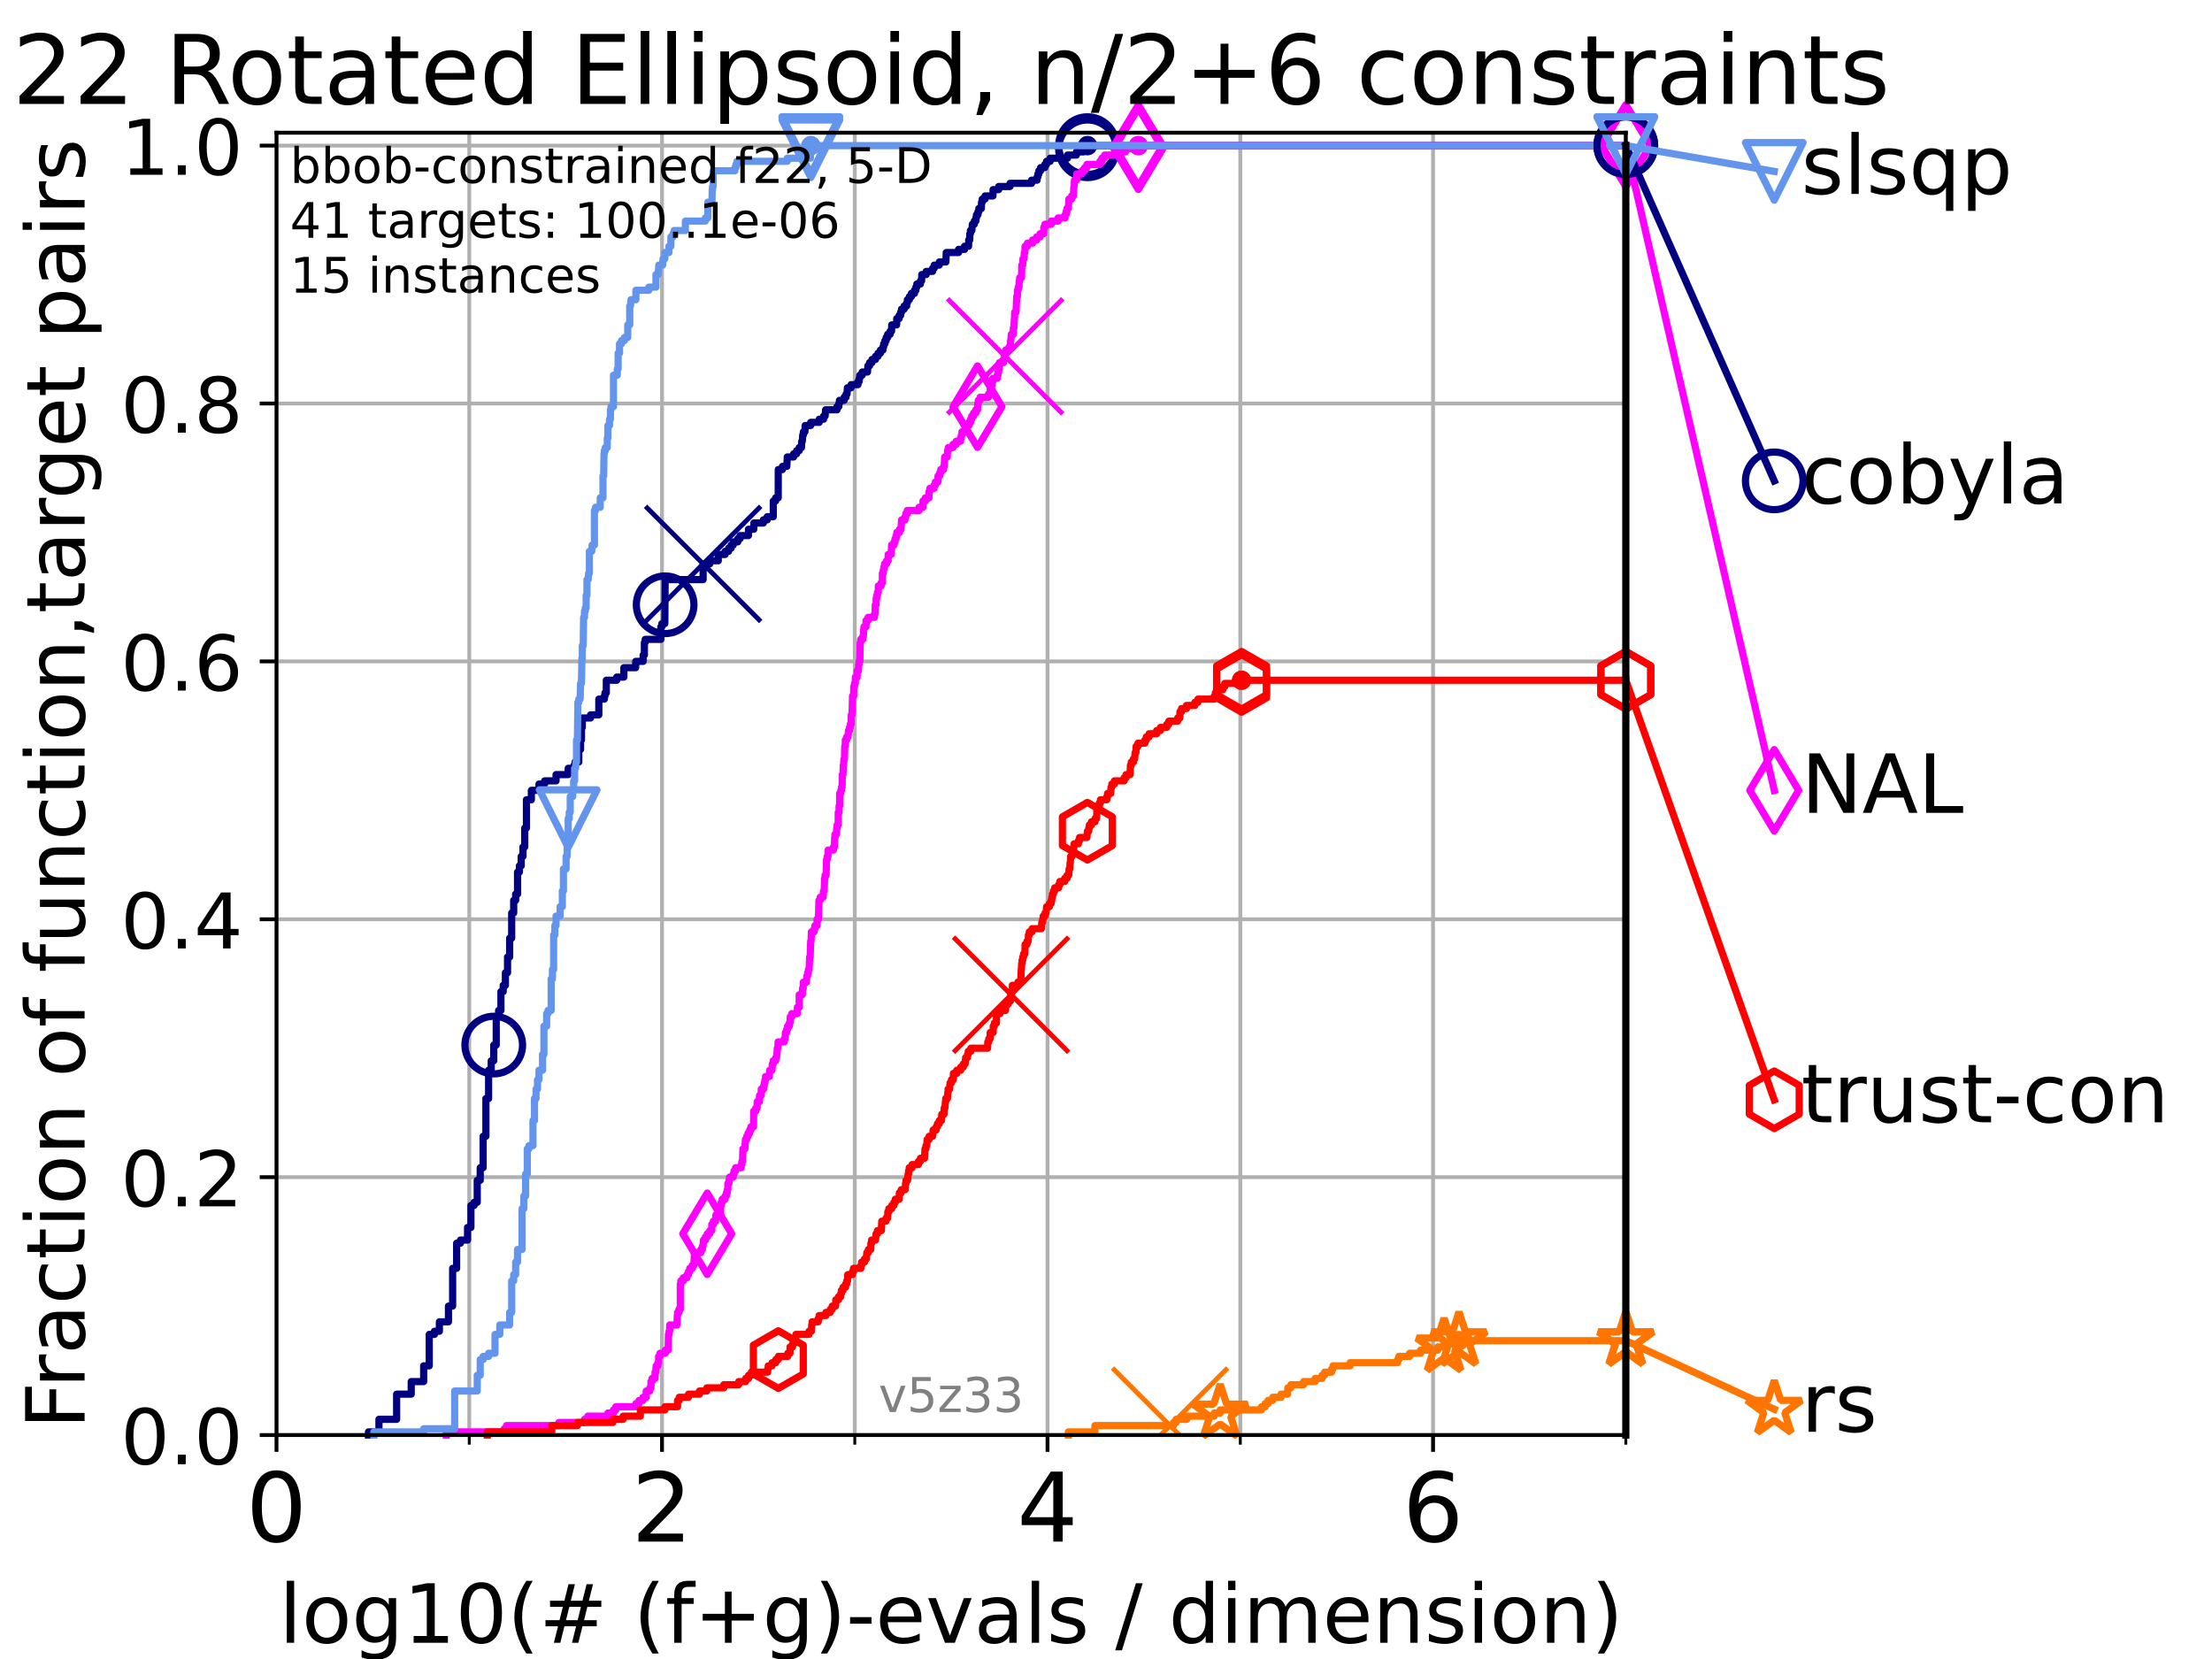 <?xml version="1.0" encoding="utf-8" standalone="no"?>
<!DOCTYPE svg PUBLIC "-//W3C//DTD SVG 1.1//EN"
  "http://www.w3.org/Graphics/SVG/1.1/DTD/svg11.dtd">
<!-- Created with matplotlib (https://matplotlib.org/) -->
<svg height="345.6pt" version="1.1" viewBox="0 0 460.8 345.6" width="460.8pt" xmlns="http://www.w3.org/2000/svg" xmlns:xlink="http://www.w3.org/1999/xlink">
 <defs>
  <style type="text/css">*{stroke-linecap:butt;stroke-linejoin:round;}</style>
 </defs>
 <g id="figure_1">
  <g id="patch_1">
   <path d="M 0 345.6 
L 460.8 345.6 
L 460.8 0 
L 0 0 
z
" style="fill:#ffffff;"/>
  </g>
  <g id="axes_1">
   <g id="patch_2">
    <path d="M 57.6 298.944 
L 338.688 298.944 
L 338.688 27.648 
L 57.6 27.648 
z
" style="fill:#ffffff;"/>
   </g>
   <g id="matplotlib.axis_1">
    <g id="xtick_1">
     <g id="line2d_1">
      <path clip-path="url(#p12ce2ef8e9)" d="M 57.6 298.944 
L 57.6 27.648 
" style="fill:none;stroke:#b0b0b0;stroke-linecap:square;stroke-width:0.8;"/>
     </g>
     <g id="line2d_2">
      <defs>
       <path d="M 0 0 
L 0 3.5 
" id="ma261c482e4" style="stroke:#000000;stroke-width:0.8;"/>
      </defs>
      <g>
       <use style="stroke:#000000;stroke-width:0.8;" x="57.6" xlink:href="#ma261c482e4" y="298.944"/>
      </g>
     </g>
     <g id="text_1">
      <!-- 0 -->
      <g transform="translate(51.237 321.141)scale(0.2 -0.2)">
       <defs>
        <path d="M 31.781 66.406 
Q 24.172 66.406 20.328 58.906 
Q 16.5 51.422 16.5 36.375 
Q 16.5 21.391 20.328 13.891 
Q 24.172 6.391 31.781 6.391 
Q 39.453 6.391 43.281 13.891 
Q 47.125 21.391 47.125 36.375 
Q 47.125 51.422 43.281 58.906 
Q 39.453 66.406 31.781 66.406 
z
M 31.781 74.219 
Q 44.047 74.219 50.516 64.516 
Q 56.984 54.828 56.984 36.375 
Q 56.984 17.969 50.516 8.266 
Q 44.047 -1.422 31.781 -1.422 
Q 19.531 -1.422 13.062 8.266 
Q 6.594 17.969 6.594 36.375 
Q 6.594 54.828 13.062 64.516 
Q 19.531 74.219 31.781 74.219 
z
" id="DejaVuSans-48"/>
       </defs>
       <use xlink:href="#DejaVuSans-48"/>
      </g>
     </g>
    </g>
    <g id="xtick_2">
     <g id="line2d_3">
      <path clip-path="url(#p12ce2ef8e9)" d="M 137.911 298.944 
L 137.911 27.648 
" style="fill:none;stroke:#b0b0b0;stroke-linecap:square;stroke-width:0.8;"/>
     </g>
     <g id="line2d_4">
      <g>
       <use style="stroke:#000000;stroke-width:0.8;" x="137.911" xlink:href="#ma261c482e4" y="298.944"/>
      </g>
     </g>
     <g id="text_2">
      <!-- 2 -->
      <g transform="translate(131.548 321.141)scale(0.2 -0.2)">
       <defs>
        <path d="M 19.188 8.297 
L 53.609 8.297 
L 53.609 0 
L 7.328 0 
L 7.328 8.297 
Q 12.938 14.109 22.625 23.891 
Q 32.328 33.688 34.812 36.531 
Q 39.547 41.844 41.422 45.531 
Q 43.312 49.219 43.312 52.781 
Q 43.312 58.594 39.234 62.25 
Q 35.156 65.922 28.609 65.922 
Q 23.969 65.922 18.812 64.312 
Q 13.672 62.703 7.812 59.422 
L 7.812 69.391 
Q 13.766 71.781 18.938 73 
Q 24.125 74.219 28.422 74.219 
Q 39.75 74.219 46.484 68.547 
Q 53.219 62.891 53.219 53.422 
Q 53.219 48.922 51.531 44.891 
Q 49.859 40.875 45.406 35.406 
Q 44.188 33.984 37.641 27.219 
Q 31.109 20.453 19.188 8.297 
z
" id="DejaVuSans-50"/>
       </defs>
       <use xlink:href="#DejaVuSans-50"/>
      </g>
     </g>
    </g>
    <g id="xtick_3">
     <g id="line2d_5">
      <path clip-path="url(#p12ce2ef8e9)" d="M 218.222 298.944 
L 218.222 27.648 
" style="fill:none;stroke:#b0b0b0;stroke-linecap:square;stroke-width:0.8;"/>
     </g>
     <g id="line2d_6">
      <g>
       <use style="stroke:#000000;stroke-width:0.8;" x="218.222" xlink:href="#ma261c482e4" y="298.944"/>
      </g>
     </g>
     <g id="text_3">
      <!-- 4 -->
      <g transform="translate(211.859 321.141)scale(0.2 -0.2)">
       <defs>
        <path d="M 37.797 64.312 
L 12.891 25.391 
L 37.797 25.391 
z
M 35.203 72.906 
L 47.609 72.906 
L 47.609 25.391 
L 58.016 25.391 
L 58.016 17.188 
L 47.609 17.188 
L 47.609 0 
L 37.797 0 
L 37.797 17.188 
L 4.891 17.188 
L 4.891 26.703 
z
" id="DejaVuSans-52"/>
       </defs>
       <use xlink:href="#DejaVuSans-52"/>
      </g>
     </g>
    </g>
    <g id="xtick_4">
     <g id="line2d_7">
      <path clip-path="url(#p12ce2ef8e9)" d="M 298.533 298.944 
L 298.533 27.648 
" style="fill:none;stroke:#b0b0b0;stroke-linecap:square;stroke-width:0.8;"/>
     </g>
     <g id="line2d_8">
      <g>
       <use style="stroke:#000000;stroke-width:0.8;" x="298.533" xlink:href="#ma261c482e4" y="298.944"/>
      </g>
     </g>
     <g id="text_4">
      <!-- 6 -->
      <g transform="translate(292.17 321.141)scale(0.2 -0.2)">
       <defs>
        <path d="M 33.016 40.375 
Q 26.375 40.375 22.484 35.828 
Q 18.609 31.297 18.609 23.391 
Q 18.609 15.531 22.484 10.953 
Q 26.375 6.391 33.016 6.391 
Q 39.656 6.391 43.531 10.953 
Q 47.406 15.531 47.406 23.391 
Q 47.406 31.297 43.531 35.828 
Q 39.656 40.375 33.016 40.375 
z
M 52.594 71.297 
L 52.594 62.312 
Q 48.875 64.062 45.094 64.984 
Q 41.312 65.922 37.594 65.922 
Q 27.828 65.922 22.672 59.328 
Q 17.531 52.734 16.797 39.406 
Q 19.672 43.656 24.016 45.922 
Q 28.375 48.188 33.594 48.188 
Q 44.578 48.188 50.953 41.516 
Q 57.328 34.859 57.328 23.391 
Q 57.328 12.156 50.688 5.359 
Q 44.047 -1.422 33.016 -1.422 
Q 20.359 -1.422 13.672 8.266 
Q 6.984 17.969 6.984 36.375 
Q 6.984 53.656 15.188 63.938 
Q 23.391 74.219 37.203 74.219 
Q 40.922 74.219 44.703 73.484 
Q 48.484 72.75 52.594 71.297 
z
" id="DejaVuSans-54"/>
       </defs>
       <use xlink:href="#DejaVuSans-54"/>
      </g>
     </g>
    </g>
    <g id="xtick_5">
     <g id="line2d_9">
      <path clip-path="url(#p12ce2ef8e9)" d="M 97.755 298.944 
L 97.755 27.648 
" style="fill:none;stroke:#b0b0b0;stroke-linecap:square;stroke-width:0.8;"/>
     </g>
     <g id="line2d_10">
      <defs>
       <path d="M 0 0 
L 0 2 
" id="m691c32aded" style="stroke:#000000;stroke-width:0.6;"/>
      </defs>
      <g>
       <use style="stroke:#000000;stroke-width:0.6;" x="97.755" xlink:href="#m691c32aded" y="298.944"/>
      </g>
     </g>
    </g>
    <g id="xtick_6">
     <g id="line2d_11">
      <path clip-path="url(#p12ce2ef8e9)" d="M 178.066 298.944 
L 178.066 27.648 
" style="fill:none;stroke:#b0b0b0;stroke-linecap:square;stroke-width:0.8;"/>
     </g>
     <g id="line2d_12">
      <g>
       <use style="stroke:#000000;stroke-width:0.6;" x="178.066" xlink:href="#m691c32aded" y="298.944"/>
      </g>
     </g>
    </g>
    <g id="xtick_7">
     <g id="line2d_13">
      <path clip-path="url(#p12ce2ef8e9)" d="M 258.377 298.944 
L 258.377 27.648 
" style="fill:none;stroke:#b0b0b0;stroke-linecap:square;stroke-width:0.8;"/>
     </g>
     <g id="line2d_14">
      <g>
       <use style="stroke:#000000;stroke-width:0.6;" x="258.377" xlink:href="#m691c32aded" y="298.944"/>
      </g>
     </g>
    </g>
    <g id="xtick_8">
     <g id="line2d_15">
      <path clip-path="url(#p12ce2ef8e9)" d="M 338.688 298.944 
L 338.688 27.648 
" style="fill:none;stroke:#b0b0b0;stroke-linecap:square;stroke-width:0.8;"/>
     </g>
     <g id="line2d_16">
      <g>
       <use style="stroke:#000000;stroke-width:0.6;" x="338.688" xlink:href="#m691c32aded" y="298.944"/>
      </g>
     </g>
    </g>
    <g id="text_5">
     <!-- log10(# (f+g)-evals / dimension) -->
     <g transform="translate(58.145 342.218)scale(0.17 -0.17)">
      <defs>
       <path d="M 9.422 75.984 
L 18.406 75.984 
L 18.406 0 
L 9.422 0 
z
" id="DejaVuSans-108"/>
       <path d="M 30.609 48.391 
Q 23.391 48.391 19.188 42.75 
Q 14.984 37.109 14.984 27.297 
Q 14.984 17.484 19.156 11.844 
Q 23.344 6.203 30.609 6.203 
Q 37.797 6.203 41.984 11.859 
Q 46.188 17.531 46.188 27.297 
Q 46.188 37.016 41.984 42.703 
Q 37.797 48.391 30.609 48.391 
z
M 30.609 56 
Q 42.328 56 49.016 48.375 
Q 55.719 40.766 55.719 27.297 
Q 55.719 13.875 49.016 6.219 
Q 42.328 -1.422 30.609 -1.422 
Q 18.844 -1.422 12.172 6.219 
Q 5.516 13.875 5.516 27.297 
Q 5.516 40.766 12.172 48.375 
Q 18.844 56 30.609 56 
z
" id="DejaVuSans-111"/>
       <path d="M 45.406 27.984 
Q 45.406 37.75 41.375 43.109 
Q 37.359 48.484 30.078 48.484 
Q 22.859 48.484 18.828 43.109 
Q 14.797 37.75 14.797 27.984 
Q 14.797 18.266 18.828 12.891 
Q 22.859 7.516 30.078 7.516 
Q 37.359 7.516 41.375 12.891 
Q 45.406 18.266 45.406 27.984 
z
M 54.391 6.781 
Q 54.391 -7.172 48.188 -13.984 
Q 42 -20.797 29.203 -20.797 
Q 24.469 -20.797 20.266 -20.094 
Q 16.062 -19.391 12.109 -17.922 
L 12.109 -9.188 
Q 16.062 -11.328 19.922 -12.344 
Q 23.781 -13.375 27.781 -13.375 
Q 36.625 -13.375 41.016 -8.766 
Q 45.406 -4.156 45.406 5.172 
L 45.406 9.625 
Q 42.625 4.781 38.281 2.391 
Q 33.938 0 27.875 0 
Q 17.828 0 11.672 7.656 
Q 5.516 15.328 5.516 27.984 
Q 5.516 40.672 11.672 48.328 
Q 17.828 56 27.875 56 
Q 33.938 56 38.281 53.609 
Q 42.625 51.219 45.406 46.391 
L 45.406 54.688 
L 54.391 54.688 
z
" id="DejaVuSans-103"/>
       <path d="M 12.406 8.297 
L 28.516 8.297 
L 28.516 63.922 
L 10.984 60.406 
L 10.984 69.391 
L 28.422 72.906 
L 38.281 72.906 
L 38.281 8.297 
L 54.391 8.297 
L 54.391 0 
L 12.406 0 
z
" id="DejaVuSans-49"/>
       <path d="M 31 75.875 
Q 24.469 64.656 21.281 53.656 
Q 18.109 42.672 18.109 31.391 
Q 18.109 20.125 21.312 9.062 
Q 24.516 -2 31 -13.188 
L 23.188 -13.188 
Q 15.875 -1.703 12.234 9.375 
Q 8.594 20.453 8.594 31.391 
Q 8.594 42.281 12.203 53.312 
Q 15.828 64.359 23.188 75.875 
z
" id="DejaVuSans-40"/>
       <path d="M 51.125 44 
L 36.922 44 
L 32.812 27.688 
L 47.125 27.688 
z
M 43.797 71.781 
L 38.719 51.516 
L 52.984 51.516 
L 58.109 71.781 
L 65.922 71.781 
L 60.891 51.516 
L 76.125 51.516 
L 76.125 44 
L 58.984 44 
L 54.984 27.688 
L 70.516 27.688 
L 70.516 20.219 
L 53.078 20.219 
L 48 0 
L 40.188 0 
L 45.219 20.219 
L 30.906 20.219 
L 25.875 0 
L 18.016 0 
L 23.094 20.219 
L 7.719 20.219 
L 7.719 27.688 
L 24.906 27.688 
L 29 44 
L 13.281 44 
L 13.281 51.516 
L 30.906 51.516 
L 35.891 71.781 
z
" id="DejaVuSans-35"/>
       <path id="DejaVuSans-32"/>
       <path d="M 37.109 75.984 
L 37.109 68.5 
L 28.516 68.5 
Q 23.688 68.5 21.797 66.547 
Q 19.922 64.594 19.922 59.516 
L 19.922 54.688 
L 34.719 54.688 
L 34.719 47.703 
L 19.922 47.703 
L 19.922 0 
L 10.891 0 
L 10.891 47.703 
L 2.297 47.703 
L 2.297 54.688 
L 10.891 54.688 
L 10.891 58.5 
Q 10.891 67.625 15.141 71.797 
Q 19.391 75.984 28.609 75.984 
z
" id="DejaVuSans-102"/>
       <path d="M 46 62.703 
L 46 35.5 
L 73.188 35.5 
L 73.188 27.203 
L 46 27.203 
L 46 0 
L 37.797 0 
L 37.797 27.203 
L 10.594 27.203 
L 10.594 35.5 
L 37.797 35.5 
L 37.797 62.703 
z
" id="DejaVuSans-43"/>
       <path d="M 8.016 75.875 
L 15.828 75.875 
Q 23.141 64.359 26.781 53.312 
Q 30.422 42.281 30.422 31.391 
Q 30.422 20.453 26.781 9.375 
Q 23.141 -1.703 15.828 -13.188 
L 8.016 -13.188 
Q 14.5 -2 17.703 9.062 
Q 20.906 20.125 20.906 31.391 
Q 20.906 42.672 17.703 53.656 
Q 14.5 64.656 8.016 75.875 
z
" id="DejaVuSans-41"/>
       <path d="M 4.891 31.391 
L 31.203 31.391 
L 31.203 23.391 
L 4.891 23.391 
z
" id="DejaVuSans-45"/>
       <path d="M 56.203 29.594 
L 56.203 25.203 
L 14.891 25.203 
Q 15.484 15.922 20.484 11.062 
Q 25.484 6.203 34.422 6.203 
Q 39.594 6.203 44.453 7.469 
Q 49.312 8.734 54.109 11.281 
L 54.109 2.781 
Q 49.266 0.734 44.188 -0.344 
Q 39.109 -1.422 33.891 -1.422 
Q 20.797 -1.422 13.156 6.188 
Q 5.516 13.812 5.516 26.812 
Q 5.516 40.234 12.766 48.109 
Q 20.016 56 32.328 56 
Q 43.359 56 49.781 48.891 
Q 56.203 41.797 56.203 29.594 
z
M 47.219 32.234 
Q 47.125 39.594 43.094 43.984 
Q 39.062 48.391 32.422 48.391 
Q 24.906 48.391 20.391 44.141 
Q 15.875 39.891 15.188 32.172 
z
" id="DejaVuSans-101"/>
       <path d="M 2.984 54.688 
L 12.5 54.688 
L 29.594 8.797 
L 46.688 54.688 
L 56.203 54.688 
L 35.688 0 
L 23.484 0 
z
" id="DejaVuSans-118"/>
       <path d="M 34.281 27.484 
Q 23.391 27.484 19.188 25 
Q 14.984 22.516 14.984 16.5 
Q 14.984 11.719 18.141 8.906 
Q 21.297 6.109 26.703 6.109 
Q 34.188 6.109 38.703 11.406 
Q 43.219 16.703 43.219 25.484 
L 43.219 27.484 
z
M 52.203 31.203 
L 52.203 0 
L 43.219 0 
L 43.219 8.297 
Q 40.141 3.328 35.547 0.953 
Q 30.953 -1.422 24.312 -1.422 
Q 15.922 -1.422 10.953 3.297 
Q 6 8.016 6 15.922 
Q 6 25.141 12.172 29.828 
Q 18.359 34.516 30.609 34.516 
L 43.219 34.516 
L 43.219 35.406 
Q 43.219 41.609 39.141 45 
Q 35.062 48.391 27.688 48.391 
Q 23 48.391 18.547 47.266 
Q 14.109 46.141 10.016 43.891 
L 10.016 52.203 
Q 14.938 54.109 19.578 55.047 
Q 24.219 56 28.609 56 
Q 40.484 56 46.344 49.844 
Q 52.203 43.703 52.203 31.203 
z
" id="DejaVuSans-97"/>
       <path d="M 44.281 53.078 
L 44.281 44.578 
Q 40.484 46.531 36.375 47.5 
Q 32.281 48.484 27.875 48.484 
Q 21.188 48.484 17.844 46.438 
Q 14.5 44.391 14.5 40.281 
Q 14.5 37.156 16.891 35.375 
Q 19.281 33.594 26.516 31.984 
L 29.594 31.297 
Q 39.156 29.25 43.188 25.516 
Q 47.219 21.781 47.219 15.094 
Q 47.219 7.469 41.188 3.016 
Q 35.156 -1.422 24.609 -1.422 
Q 20.219 -1.422 15.453 -0.562 
Q 10.688 0.297 5.422 2 
L 5.422 11.281 
Q 10.406 8.688 15.234 7.391 
Q 20.062 6.109 24.812 6.109 
Q 31.156 6.109 34.562 8.281 
Q 37.984 10.453 37.984 14.406 
Q 37.984 18.062 35.516 20.016 
Q 33.062 21.969 24.703 23.781 
L 21.578 24.516 
Q 13.234 26.266 9.516 29.906 
Q 5.812 33.547 5.812 39.891 
Q 5.812 47.609 11.281 51.797 
Q 16.75 56 26.812 56 
Q 31.781 56 36.172 55.266 
Q 40.578 54.547 44.281 53.078 
z
" id="DejaVuSans-115"/>
       <path d="M 25.391 72.906 
L 33.688 72.906 
L 8.297 -9.281 
L 0 -9.281 
z
" id="DejaVuSans-47"/>
       <path d="M 45.406 46.391 
L 45.406 75.984 
L 54.391 75.984 
L 54.391 0 
L 45.406 0 
L 45.406 8.203 
Q 42.578 3.328 38.25 0.953 
Q 33.938 -1.422 27.875 -1.422 
Q 17.969 -1.422 11.734 6.484 
Q 5.516 14.406 5.516 27.297 
Q 5.516 40.188 11.734 48.094 
Q 17.969 56 27.875 56 
Q 33.938 56 38.25 53.625 
Q 42.578 51.266 45.406 46.391 
z
M 14.797 27.297 
Q 14.797 17.391 18.875 11.75 
Q 22.953 6.109 30.078 6.109 
Q 37.203 6.109 41.297 11.75 
Q 45.406 17.391 45.406 27.297 
Q 45.406 37.203 41.297 42.844 
Q 37.203 48.484 30.078 48.484 
Q 22.953 48.484 18.875 42.844 
Q 14.797 37.203 14.797 27.297 
z
" id="DejaVuSans-100"/>
       <path d="M 9.422 54.688 
L 18.406 54.688 
L 18.406 0 
L 9.422 0 
z
M 9.422 75.984 
L 18.406 75.984 
L 18.406 64.594 
L 9.422 64.594 
z
" id="DejaVuSans-105"/>
       <path d="M 52 44.188 
Q 55.375 50.25 60.062 53.125 
Q 64.75 56 71.094 56 
Q 79.641 56 84.281 50.016 
Q 88.922 44.047 88.922 33.016 
L 88.922 0 
L 79.891 0 
L 79.891 32.719 
Q 79.891 40.578 77.094 44.375 
Q 74.312 48.188 68.609 48.188 
Q 61.625 48.188 57.562 43.547 
Q 53.516 38.922 53.516 30.906 
L 53.516 0 
L 44.484 0 
L 44.484 32.719 
Q 44.484 40.625 41.703 44.406 
Q 38.922 48.188 33.109 48.188 
Q 26.219 48.188 22.156 43.531 
Q 18.109 38.875 18.109 30.906 
L 18.109 0 
L 9.078 0 
L 9.078 54.688 
L 18.109 54.688 
L 18.109 46.188 
Q 21.188 51.219 25.484 53.609 
Q 29.781 56 35.688 56 
Q 41.656 56 45.828 52.969 
Q 50 49.953 52 44.188 
z
" id="DejaVuSans-109"/>
       <path d="M 54.891 33.016 
L 54.891 0 
L 45.906 0 
L 45.906 32.719 
Q 45.906 40.484 42.875 44.328 
Q 39.844 48.188 33.797 48.188 
Q 26.516 48.188 22.312 43.547 
Q 18.109 38.922 18.109 30.906 
L 18.109 0 
L 9.078 0 
L 9.078 54.688 
L 18.109 54.688 
L 18.109 46.188 
Q 21.344 51.125 25.703 53.562 
Q 30.078 56 35.797 56 
Q 45.219 56 50.047 50.172 
Q 54.891 44.344 54.891 33.016 
z
" id="DejaVuSans-110"/>
      </defs>
      <use xlink:href="#DejaVuSans-108"/>
      <use x="27.783" xlink:href="#DejaVuSans-111"/>
      <use x="88.965" xlink:href="#DejaVuSans-103"/>
      <use x="152.441" xlink:href="#DejaVuSans-49"/>
      <use x="216.064" xlink:href="#DejaVuSans-48"/>
      <use x="279.688" xlink:href="#DejaVuSans-40"/>
      <use x="318.701" xlink:href="#DejaVuSans-35"/>
      <use x="402.49" xlink:href="#DejaVuSans-32"/>
      <use x="434.277" xlink:href="#DejaVuSans-40"/>
      <use x="473.291" xlink:href="#DejaVuSans-102"/>
      <use x="508.496" xlink:href="#DejaVuSans-43"/>
      <use x="592.285" xlink:href="#DejaVuSans-103"/>
      <use x="655.762" xlink:href="#DejaVuSans-41"/>
      <use x="694.775" xlink:href="#DejaVuSans-45"/>
      <use x="730.859" xlink:href="#DejaVuSans-101"/>
      <use x="792.383" xlink:href="#DejaVuSans-118"/>
      <use x="851.562" xlink:href="#DejaVuSans-97"/>
      <use x="912.842" xlink:href="#DejaVuSans-108"/>
      <use x="940.625" xlink:href="#DejaVuSans-115"/>
      <use x="992.725" xlink:href="#DejaVuSans-32"/>
      <use x="1024.512" xlink:href="#DejaVuSans-47"/>
      <use x="1058.203" xlink:href="#DejaVuSans-32"/>
      <use x="1089.99" xlink:href="#DejaVuSans-100"/>
      <use x="1153.467" xlink:href="#DejaVuSans-105"/>
      <use x="1181.25" xlink:href="#DejaVuSans-109"/>
      <use x="1278.662" xlink:href="#DejaVuSans-101"/>
      <use x="1340.186" xlink:href="#DejaVuSans-110"/>
      <use x="1403.564" xlink:href="#DejaVuSans-115"/>
      <use x="1455.664" xlink:href="#DejaVuSans-105"/>
      <use x="1483.447" xlink:href="#DejaVuSans-111"/>
      <use x="1544.629" xlink:href="#DejaVuSans-110"/>
      <use x="1608.008" xlink:href="#DejaVuSans-41"/>
     </g>
    </g>
   </g>
   <g id="matplotlib.axis_2">
    <g id="ytick_1">
     <g id="line2d_17">
      <path clip-path="url(#p12ce2ef8e9)" d="M 57.6 298.944 
L 338.688 298.944 
" style="fill:none;stroke:#b0b0b0;stroke-linecap:square;stroke-width:0.8;"/>
     </g>
     <g id="line2d_18">
      <defs>
       <path d="M 0 0 
L -3.5 0 
" id="md27f3a5332" style="stroke:#000000;stroke-width:0.8;"/>
      </defs>
      <g>
       <use style="stroke:#000000;stroke-width:0.8;" x="57.6" xlink:href="#md27f3a5332" y="298.944"/>
      </g>
     </g>
     <g id="text_6">
      <!-- 0.0 -->
      <g transform="translate(25.155 305.023)scale(0.16 -0.16)">
       <defs>
        <path d="M 10.688 12.406 
L 21 12.406 
L 21 0 
L 10.688 0 
z
" id="DejaVuSans-46"/>
       </defs>
       <use xlink:href="#DejaVuSans-48"/>
       <use x="63.623" xlink:href="#DejaVuSans-46"/>
       <use x="95.41" xlink:href="#DejaVuSans-48"/>
      </g>
     </g>
    </g>
    <g id="ytick_2">
     <g id="line2d_19">
      <path clip-path="url(#p12ce2ef8e9)" d="M 57.6 245.222 
L 338.688 245.222 
" style="fill:none;stroke:#b0b0b0;stroke-linecap:square;stroke-width:0.8;"/>
     </g>
     <g id="line2d_20">
      <g>
       <use style="stroke:#000000;stroke-width:0.8;" x="57.6" xlink:href="#md27f3a5332" y="245.222"/>
      </g>
     </g>
     <g id="text_7">
      <!-- 0.2 -->
      <g transform="translate(25.155 251.301)scale(0.16 -0.16)">
       <use xlink:href="#DejaVuSans-48"/>
       <use x="63.623" xlink:href="#DejaVuSans-46"/>
       <use x="95.41" xlink:href="#DejaVuSans-50"/>
      </g>
     </g>
    </g>
    <g id="ytick_3">
     <g id="line2d_21">
      <path clip-path="url(#p12ce2ef8e9)" d="M 57.6 191.5 
L 338.688 191.5 
" style="fill:none;stroke:#b0b0b0;stroke-linecap:square;stroke-width:0.8;"/>
     </g>
     <g id="line2d_22">
      <g>
       <use style="stroke:#000000;stroke-width:0.8;" x="57.6" xlink:href="#md27f3a5332" y="191.5"/>
      </g>
     </g>
     <g id="text_8">
      <!-- 0.4 -->
      <g transform="translate(25.155 197.579)scale(0.16 -0.16)">
       <use xlink:href="#DejaVuSans-48"/>
       <use x="63.623" xlink:href="#DejaVuSans-46"/>
       <use x="95.41" xlink:href="#DejaVuSans-52"/>
      </g>
     </g>
    </g>
    <g id="ytick_4">
     <g id="line2d_23">
      <path clip-path="url(#p12ce2ef8e9)" d="M 57.6 137.778 
L 338.688 137.778 
" style="fill:none;stroke:#b0b0b0;stroke-linecap:square;stroke-width:0.8;"/>
     </g>
     <g id="line2d_24">
      <g>
       <use style="stroke:#000000;stroke-width:0.8;" x="57.6" xlink:href="#md27f3a5332" y="137.778"/>
      </g>
     </g>
     <g id="text_9">
      <!-- 0.6 -->
      <g transform="translate(25.155 143.857)scale(0.16 -0.16)">
       <use xlink:href="#DejaVuSans-48"/>
       <use x="63.623" xlink:href="#DejaVuSans-46"/>
       <use x="95.41" xlink:href="#DejaVuSans-54"/>
      </g>
     </g>
    </g>
    <g id="ytick_5">
     <g id="line2d_25">
      <path clip-path="url(#p12ce2ef8e9)" d="M 57.6 84.056 
L 338.688 84.056 
" style="fill:none;stroke:#b0b0b0;stroke-linecap:square;stroke-width:0.8;"/>
     </g>
     <g id="line2d_26">
      <g>
       <use style="stroke:#000000;stroke-width:0.8;" x="57.6" xlink:href="#md27f3a5332" y="84.056"/>
      </g>
     </g>
     <g id="text_10">
      <!-- 0.8 -->
      <g transform="translate(25.155 90.135)scale(0.16 -0.16)">
       <defs>
        <path d="M 31.781 34.625 
Q 24.75 34.625 20.719 30.859 
Q 16.703 27.094 16.703 20.516 
Q 16.703 13.922 20.719 10.156 
Q 24.75 6.391 31.781 6.391 
Q 38.812 6.391 42.859 10.172 
Q 46.922 13.969 46.922 20.516 
Q 46.922 27.094 42.891 30.859 
Q 38.875 34.625 31.781 34.625 
z
M 21.922 38.812 
Q 15.578 40.375 12.031 44.719 
Q 8.5 49.078 8.5 55.328 
Q 8.5 64.062 14.719 69.141 
Q 20.953 74.219 31.781 74.219 
Q 42.672 74.219 48.875 69.141 
Q 55.078 64.062 55.078 55.328 
Q 55.078 49.078 51.531 44.719 
Q 48 40.375 41.703 38.812 
Q 48.828 37.156 52.797 32.312 
Q 56.781 27.484 56.781 20.516 
Q 56.781 9.906 50.312 4.234 
Q 43.844 -1.422 31.781 -1.422 
Q 19.734 -1.422 13.25 4.234 
Q 6.781 9.906 6.781 20.516 
Q 6.781 27.484 10.781 32.312 
Q 14.797 37.156 21.922 38.812 
z
M 18.312 54.391 
Q 18.312 48.734 21.844 45.562 
Q 25.391 42.391 31.781 42.391 
Q 38.141 42.391 41.719 45.562 
Q 45.312 48.734 45.312 54.391 
Q 45.312 60.062 41.719 63.234 
Q 38.141 66.406 31.781 66.406 
Q 25.391 66.406 21.844 63.234 
Q 18.312 60.062 18.312 54.391 
z
" id="DejaVuSans-56"/>
       </defs>
       <use xlink:href="#DejaVuSans-48"/>
       <use x="63.623" xlink:href="#DejaVuSans-46"/>
       <use x="95.41" xlink:href="#DejaVuSans-56"/>
      </g>
     </g>
    </g>
    <g id="ytick_6">
     <g id="line2d_27">
      <path clip-path="url(#p12ce2ef8e9)" d="M 57.6 30.334 
L 338.688 30.334 
" style="fill:none;stroke:#b0b0b0;stroke-linecap:square;stroke-width:0.8;"/>
     </g>
     <g id="line2d_28">
      <g>
       <use style="stroke:#000000;stroke-width:0.8;" x="57.6" xlink:href="#md27f3a5332" y="30.334"/>
      </g>
     </g>
     <g id="text_11">
      <!-- 1.0 -->
      <g transform="translate(25.155 36.413)scale(0.16 -0.16)">
       <use xlink:href="#DejaVuSans-49"/>
       <use x="63.623" xlink:href="#DejaVuSans-46"/>
       <use x="95.41" xlink:href="#DejaVuSans-48"/>
      </g>
     </g>
    </g>
    <g id="text_12">
     <!-- Fraction of function,target pairs -->
     <g transform="translate(17.62 297.681)rotate(-90)scale(0.17 -0.17)">
      <defs>
       <path d="M 9.812 72.906 
L 51.703 72.906 
L 51.703 64.594 
L 19.672 64.594 
L 19.672 43.109 
L 48.578 43.109 
L 48.578 34.812 
L 19.672 34.812 
L 19.672 0 
L 9.812 0 
z
" id="DejaVuSans-70"/>
       <path d="M 41.109 46.297 
Q 39.594 47.172 37.812 47.578 
Q 36.031 48 33.891 48 
Q 26.266 48 22.188 43.047 
Q 18.109 38.094 18.109 28.812 
L 18.109 0 
L 9.078 0 
L 9.078 54.688 
L 18.109 54.688 
L 18.109 46.188 
Q 20.953 51.172 25.484 53.578 
Q 30.031 56 36.531 56 
Q 37.453 56 38.578 55.875 
Q 39.703 55.766 41.062 55.516 
z
" id="DejaVuSans-114"/>
       <path d="M 48.781 52.594 
L 48.781 44.188 
Q 44.969 46.297 41.141 47.344 
Q 37.312 48.391 33.406 48.391 
Q 24.656 48.391 19.812 42.844 
Q 14.984 37.312 14.984 27.297 
Q 14.984 17.281 19.812 11.734 
Q 24.656 6.203 33.406 6.203 
Q 37.312 6.203 41.141 7.25 
Q 44.969 8.297 48.781 10.406 
L 48.781 2.094 
Q 45.016 0.344 40.984 -0.531 
Q 36.969 -1.422 32.422 -1.422 
Q 20.062 -1.422 12.781 6.344 
Q 5.516 14.109 5.516 27.297 
Q 5.516 40.672 12.859 48.328 
Q 20.219 56 33.016 56 
Q 37.156 56 41.109 55.141 
Q 45.062 54.297 48.781 52.594 
z
" id="DejaVuSans-99"/>
       <path d="M 18.312 70.219 
L 18.312 54.688 
L 36.812 54.688 
L 36.812 47.703 
L 18.312 47.703 
L 18.312 18.016 
Q 18.312 11.328 20.141 9.422 
Q 21.969 7.516 27.594 7.516 
L 36.812 7.516 
L 36.812 0 
L 27.594 0 
Q 17.188 0 13.234 3.875 
Q 9.281 7.766 9.281 18.016 
L 9.281 47.703 
L 2.688 47.703 
L 2.688 54.688 
L 9.281 54.688 
L 9.281 70.219 
z
" id="DejaVuSans-116"/>
       <path d="M 8.5 21.578 
L 8.5 54.688 
L 17.484 54.688 
L 17.484 21.922 
Q 17.484 14.156 20.5 10.266 
Q 23.531 6.391 29.594 6.391 
Q 36.859 6.391 41.078 11.031 
Q 45.312 15.672 45.312 23.688 
L 45.312 54.688 
L 54.297 54.688 
L 54.297 0 
L 45.312 0 
L 45.312 8.406 
Q 42.047 3.422 37.719 1 
Q 33.406 -1.422 27.688 -1.422 
Q 18.266 -1.422 13.375 4.438 
Q 8.5 10.297 8.5 21.578 
z
M 31.109 56 
z
" id="DejaVuSans-117"/>
       <path d="M 11.719 12.406 
L 22.016 12.406 
L 22.016 4 
L 14.016 -11.625 
L 7.719 -11.625 
L 11.719 4 
z
" id="DejaVuSans-44"/>
       <path d="M 18.109 8.203 
L 18.109 -20.797 
L 9.078 -20.797 
L 9.078 54.688 
L 18.109 54.688 
L 18.109 46.391 
Q 20.953 51.266 25.266 53.625 
Q 29.594 56 35.594 56 
Q 45.562 56 51.781 48.094 
Q 58.016 40.188 58.016 27.297 
Q 58.016 14.406 51.781 6.484 
Q 45.562 -1.422 35.594 -1.422 
Q 29.594 -1.422 25.266 0.953 
Q 20.953 3.328 18.109 8.203 
z
M 48.688 27.297 
Q 48.688 37.203 44.609 42.844 
Q 40.531 48.484 33.406 48.484 
Q 26.266 48.484 22.188 42.844 
Q 18.109 37.203 18.109 27.297 
Q 18.109 17.391 22.188 11.75 
Q 26.266 6.109 33.406 6.109 
Q 40.531 6.109 44.609 11.75 
Q 48.688 17.391 48.688 27.297 
z
" id="DejaVuSans-112"/>
      </defs>
      <use xlink:href="#DejaVuSans-70"/>
      <use x="50.27" xlink:href="#DejaVuSans-114"/>
      <use x="91.383" xlink:href="#DejaVuSans-97"/>
      <use x="152.662" xlink:href="#DejaVuSans-99"/>
      <use x="207.643" xlink:href="#DejaVuSans-116"/>
      <use x="246.852" xlink:href="#DejaVuSans-105"/>
      <use x="274.635" xlink:href="#DejaVuSans-111"/>
      <use x="335.816" xlink:href="#DejaVuSans-110"/>
      <use x="399.195" xlink:href="#DejaVuSans-32"/>
      <use x="430.982" xlink:href="#DejaVuSans-111"/>
      <use x="492.164" xlink:href="#DejaVuSans-102"/>
      <use x="527.369" xlink:href="#DejaVuSans-32"/>
      <use x="559.156" xlink:href="#DejaVuSans-102"/>
      <use x="594.361" xlink:href="#DejaVuSans-117"/>
      <use x="657.74" xlink:href="#DejaVuSans-110"/>
      <use x="721.119" xlink:href="#DejaVuSans-99"/>
      <use x="776.1" xlink:href="#DejaVuSans-116"/>
      <use x="815.309" xlink:href="#DejaVuSans-105"/>
      <use x="843.092" xlink:href="#DejaVuSans-111"/>
      <use x="904.273" xlink:href="#DejaVuSans-110"/>
      <use x="967.652" xlink:href="#DejaVuSans-44"/>
      <use x="999.439" xlink:href="#DejaVuSans-116"/>
      <use x="1038.648" xlink:href="#DejaVuSans-97"/>
      <use x="1099.928" xlink:href="#DejaVuSans-114"/>
      <use x="1139.291" xlink:href="#DejaVuSans-103"/>
      <use x="1202.768" xlink:href="#DejaVuSans-101"/>
      <use x="1264.291" xlink:href="#DejaVuSans-116"/>
      <use x="1303.5" xlink:href="#DejaVuSans-32"/>
      <use x="1335.287" xlink:href="#DejaVuSans-112"/>
      <use x="1398.764" xlink:href="#DejaVuSans-97"/>
      <use x="1460.043" xlink:href="#DejaVuSans-105"/>
      <use x="1487.826" xlink:href="#DejaVuSans-114"/>
      <use x="1528.939" xlink:href="#DejaVuSans-115"/>
     </g>
    </g>
   </g>
   <g id="line2d_29">
    <defs>
     <path d="M 0 1.5 
C 0.398 1.5 0.779 1.342 1.061 1.061 
C 1.342 0.779 1.5 0.398 1.5 0 
C 1.5 -0.398 1.342 -0.779 1.061 -1.061 
C 0.779 -1.342 0.398 -1.5 0 -1.5 
C -0.398 -1.5 -0.779 -1.342 -1.061 -1.061 
C -1.342 -0.779 -1.5 -0.398 -1.5 0 
C -1.5 0.398 -1.342 0.779 -1.061 1.061 
C -0.779 1.342 -0.398 1.5 0 1.5 
z
" id="m982e8ad5e2" style="stroke:#000080;"/>
    </defs>
    <g>
     <use style="fill:#000080;stroke:#000080;" x="226.546" xlink:href="#m982e8ad5e2" y="30.334"/>
     <use style="fill:#000080;stroke:#000080;" x="226.546" xlink:href="#m982e8ad5e2" y="30.334"/>
    </g>
   </g>
   <g id="line2d_30">
    <path d="M 76.759 298.944 
L 76.759 298.289 
L 78.942 298.289 
L 78.942 295.668 
L 82.627 295.668 
L 82.627 290.427 
L 85.667 290.427 
L 85.667 287.807 
L 88.256 287.807 
L 88.256 284.531 
L 89.419 284.531 
L 89.419 277.979 
L 90.509 277.979 
L 90.509 277.324 
L 91.535 277.324 
L 91.535 275.359 
L 93.422 275.359 
L 93.422 272.083 
L 94.295 272.083 
L 94.295 264.221 
L 95.125 264.221 
L 95.125 258.98 
L 95.918 258.98 
L 95.918 258.325 
L 97.403 258.325 
L 97.403 255.704 
L 98.101 255.704 
L 98.101 251.118 
L 98.772 251.118 
L 98.772 250.463 
L 99.418 250.463 
L 99.418 245.877 
L 100.04 245.877 
L 100.04 243.257 
L 100.642 243.257 
L 100.642 236.705 
L 101.223 236.705 
L 101.223 228.843 
L 101.786 228.843 
L 101.786 222.947 
L 102.331 222.947 
L 102.331 220.982 
L 102.859 220.982 
L 102.859 217.706 
L 103.372 217.706 
L 103.372 211.81 
L 103.871 211.81 
L 103.871 210.499 
L 104.355 210.499 
L 104.355 206.568 
L 104.826 206.568 
L 104.826 205.258 
L 105.285 205.258 
L 105.285 202.638 
L 105.733 202.638 
L 105.733 199.362 
L 106.169 199.362 
L 106.169 195.431 
L 106.594 195.431 
L 106.594 190.19 
L 107.009 190.19 
L 107.009 187.569 
L 107.415 187.569 
L 107.415 186.259 
L 107.811 186.259 
L 107.811 181.673 
L 108.199 181.673 
L 108.199 180.363 
L 108.578 180.363 
L 108.578 178.397 
L 108.949 178.397 
L 108.949 176.432 
L 109.312 176.432 
L 109.312 172.501 
L 109.668 172.501 
L 109.668 166.604 
L 110.694 166.604 
L 110.694 164.639 
L 112.281 164.639 
L 112.281 163.329 
L 113.454 163.329 
L 113.454 162.674 
L 115.835 162.674 
L 115.835 161.363 
L 118.364 161.363 
L 118.364 160.053 
L 119.603 160.053 
L 119.603 159.398 
L 119.801 159.398 
L 119.801 158.743 
L 120.572 158.743 
L 120.572 156.122 
L 120.945 156.122 
L 120.945 154.157 
L 121.128 154.157 
L 121.128 151.536 
L 121.31 151.536 
L 121.31 149.571 
L 123.03 149.571 
L 123.03 148.916 
L 124.744 148.916 
L 124.744 145.64 
L 125.892 145.64 
L 125.892 144.985 
L 126.031 144.985 
L 126.031 144.33 
L 126.304 144.33 
L 126.304 141.709 
L 128.471 141.709 
L 128.471 141.054 
L 129.964 141.054 
L 129.964 139.088 
L 132.423 139.088 
L 132.423 137.778 
L 133.976 137.778 
L 133.976 136.468 
L 134.236 136.468 
L 134.236 133.847 
L 134.407 133.847 
L 134.407 133.192 
L 137.665 133.192 
L 137.665 130.571 
L 137.876 130.571 
L 137.876 129.916 
L 138.494 129.916 
L 138.561 120.744 
L 146.474 120.744 
L 146.474 117.469 
L 147.849 117.469 
L 147.849 116.813 
L 149.629 116.813 
L 149.629 115.503 
L 151.064 115.503 
L 151.064 114.848 
L 151.787 114.848 
L 151.787 114.193 
L 152.314 114.193 
L 152.314 113.538 
L 152.737 113.538 
L 152.737 112.883 
L 153.694 112.883 
L 153.694 112.227 
L 154.167 112.227 
L 154.167 111.572 
L 155.916 111.572 
L 155.916 110.262 
L 157.023 110.262 
L 157.047 108.952 
L 159.025 108.952 
L 159.025 108.296 
L 159.828 108.296 
L 159.828 107.641 
L 161.091 107.641 
L 161.091 104.366 
L 161.583 104.366 
L 161.583 103.71 
L 162.113 103.71 
L 162.13 97.814 
L 162.996 97.814 
L 162.996 97.159 
L 163.915 97.159 
L 164.001 95.194 
L 165.324 95.194 
L 165.324 94.538 
L 165.95 94.538 
L 165.95 93.883 
L 166.494 93.883 
L 166.494 93.228 
L 166.962 93.228 
L 167.021 91.918 
L 167.132 91.918 
L 167.223 90.608 
L 167.359 90.608 
L 167.359 89.952 
L 167.678 89.952 
L 167.735 88.642 
L 168.882 88.642 
L 168.882 87.987 
L 170.655 87.987 
L 170.655 87.332 
L 171.575 87.332 
L 171.575 86.677 
L 171.886 86.677 
L 171.985 85.366 
L 174.366 85.366 
L 174.366 84.711 
L 174.741 84.711 
L 174.741 84.056 
L 174.867 84.056 
L 174.867 83.401 
L 175.853 83.401 
L 175.853 82.746 
L 176.252 82.746 
L 176.252 82.091 
L 176.456 82.091 
L 176.529 80.78 
L 177.307 80.78 
L 177.307 80.125 
L 178.733 80.125 
L 178.733 79.47 
L 178.983 79.47 
L 178.983 78.815 
L 179.109 78.815 
L 179.109 78.16 
L 179.608 78.16 
L 179.608 77.505 
L 180.718 77.505 
L 180.804 76.194 
L 181.156 76.194 
L 181.156 75.539 
L 181.651 75.539 
L 181.651 74.884 
L 182.382 74.884 
L 182.382 74.229 
L 182.905 74.229 
L 182.905 73.574 
L 183.418 73.574 
L 183.418 72.919 
L 183.929 72.919 
L 183.929 72.263 
L 184.085 72.263 
L 184.085 71.608 
L 184.348 71.608 
L 184.348 70.953 
L 184.606 70.953 
L 184.606 70.298 
L 184.917 70.298 
L 184.917 69.643 
L 185.437 69.643 
L 185.437 68.988 
L 185.732 68.988 
L 185.759 67.677 
L 186.791 67.677 
L 186.802 66.367 
L 187.302 66.367 
L 187.302 65.712 
L 187.619 65.712 
L 187.619 65.057 
L 187.796 65.057 
L 187.796 64.402 
L 188.352 64.402 
L 188.352 63.747 
L 188.881 63.747 
L 188.881 63.091 
L 189.023 63.091 
L 189.023 62.436 
L 189.444 62.436 
L 189.444 61.781 
L 189.853 61.781 
L 189.853 61.126 
L 190.501 61.126 
L 190.501 60.471 
L 190.798 60.471 
L 190.798 59.816 
L 190.989 59.816 
L 190.989 59.161 
L 191.747 59.161 
L 191.747 58.505 
L 191.987 58.505 
L 192.023 57.195 
L 192.94 57.195 
L 192.94 56.54 
L 194.277 56.54 
L 194.277 55.885 
L 194.614 55.885 
L 194.614 55.23 
L 195.666 55.23 
L 195.666 54.575 
L 197.045 54.575 
L 197.12 52.609 
L 199.679 52.609 
L 199.679 51.954 
L 200.935 51.954 
L 200.935 51.299 
L 201.771 51.299 
L 201.801 49.988 
L 202.018 49.988 
L 202.029 48.678 
L 202.152 48.678 
L 202.152 48.023 
L 202.456 48.023 
L 202.558 46.713 
L 202.969 46.713 
L 202.969 46.058 
L 203.288 46.058 
L 203.288 45.402 
L 203.411 45.402 
L 203.411 44.747 
L 203.723 44.747 
L 203.723 44.092 
L 203.912 44.092 
L 203.912 43.437 
L 204.43 43.437 
L 204.473 42.127 
L 204.62 42.127 
L 204.62 41.472 
L 205.198 41.472 
L 205.198 40.816 
L 206.852 40.816 
L 206.875 39.506 
L 208.044 39.506 
L 208.044 38.851 
L 210.409 38.851 
L 210.409 38.196 
L 214.891 38.196 
L 214.891 37.541 
L 216.039 37.541 
L 216.039 36.886 
L 216.206 36.886 
L 216.206 36.23 
L 216.418 36.23 
L 216.418 35.575 
L 216.771 35.575 
L 216.771 34.92 
L 217.653 34.92 
L 217.653 34.265 
L 218.002 34.265 
L 218.002 33.61 
L 218.773 33.61 
L 218.773 32.955 
L 222.386 32.955 
L 222.386 32.3 
L 224.236 32.3 
L 224.236 31.644 
L 225.697 31.644 
L 225.697 30.989 
L 226.546 30.989 
L 226.546 30.334 
L 338.688 30.334 
L 338.688 30.334 
" style="fill:none;stroke:#000080;stroke-linecap:square;stroke-width:1.5;"/>
   </g>
   <g id="line2d_31">
    <defs>
     <path d="M 0 6 
C 1.591 6 3.117 5.368 4.243 4.243 
C 5.368 3.117 6 1.591 6 0 
C 6 -1.591 5.368 -3.117 4.243 -4.243 
C 3.117 -5.368 1.591 -6 0 -6 
C -1.591 -6 -3.117 -5.368 -4.243 -4.243 
C -5.368 -3.117 -6 -1.591 -6 0 
C -6 1.591 -5.368 3.117 -4.243 4.243 
C -3.117 5.368 -1.591 6 0 6 
z
" id="mff6255a3e6" style="stroke:#000080;stroke-width:1.5;"/>
    </defs>
    <g>
     <use style="fill-opacity:0;stroke:#000080;stroke-width:1.5;" x="102.859" xlink:href="#mff6255a3e6" y="217.706"/>
     <use style="fill-opacity:0;stroke:#000080;stroke-width:1.5;" x="138.561" xlink:href="#mff6255a3e6" y="125.985"/>
     <use style="fill-opacity:0;stroke:#000080;stroke-width:1.5;" x="226.546" xlink:href="#mff6255a3e6" y="30.989"/>
     <use style="fill-opacity:0;stroke:#000080;stroke-width:1.5;" x="226.546" xlink:href="#mff6255a3e6" y="30.334"/>
     <use style="fill-opacity:0;stroke:#000080;stroke-width:1.5;" x="338.688" xlink:href="#mff6255a3e6" y="30.334"/>
    </g>
   </g>
   <g id="line2d_32">
    <path style="fill:none;stroke:#000080;stroke-linecap:square;stroke-width:1.5;"/>
    <g/>
   </g>
   <g id="line2d_33">
    <path clip-path="url(#p12ce2ef8e9)" d="M 146.474 117.469 
" style="fill:none;stroke:#000080;stroke-linecap:square;stroke-width:1.5;"/>
    <defs>
     <path d="M -12 12 
L 12 -12 
M -12 -12 
L 12 12 
" id="mb4b60b69d5" style="stroke:#000080;"/>
    </defs>
    <g clip-path="url(#p12ce2ef8e9)">
     <use style="fill:#000080;stroke:#000080;" x="146.474" xlink:href="#mb4b60b69d5" y="117.469"/>
    </g>
   </g>
   <g id="line2d_34">
    <defs>
     <path d="M 0 1.5 
C 0.398 1.5 0.779 1.342 1.061 1.061 
C 1.342 0.779 1.5 0.398 1.5 0 
C 1.5 -0.398 1.342 -0.779 1.061 -1.061 
C 0.779 -1.342 0.398 -1.5 0 -1.5 
C -0.398 -1.5 -0.779 -1.342 -1.061 -1.061 
C -1.342 -0.779 -1.5 -0.398 -1.5 0 
C -1.5 0.398 -1.342 0.779 -1.061 1.061 
C -0.779 1.342 -0.398 1.5 0 1.5 
z
" id="ma1cb8f51c6" style="stroke:#ff00ff;"/>
    </defs>
    <g>
     <use style="fill:#ff00ff;stroke:#ff00ff;" x="237.134" xlink:href="#ma1cb8f51c6" y="30.334"/>
     <use style="fill:#ff00ff;stroke:#ff00ff;" x="237.134" xlink:href="#ma1cb8f51c6" y="30.334"/>
    </g>
   </g>
   <g id="line2d_35">
    <path d="M 92.969 298.944 
L 92.969 298.289 
L 105.057 298.289 
L 105.057 297.634 
L 105.51 297.634 
L 105.51 296.979 
L 116.443 296.979 
L 116.443 296.323 
L 121.756 296.323 
L 121.756 295.668 
L 122.447 295.668 
L 122.447 295.013 
L 126.64 295.013 
L 126.64 294.358 
L 127.799 294.358 
L 127.799 293.703 
L 128.291 293.703 
L 128.291 293.048 
L 132.47 293.048 
L 132.47 292.393 
L 133.125 292.393 
L 133.125 291.737 
L 133.932 291.737 
L 133.932 291.082 
L 134.619 291.082 
L 134.619 289.772 
L 135.362 289.772 
L 135.362 289.117 
L 135.602 289.117 
L 135.602 287.807 
L 135.839 287.807 
L 135.839 287.151 
L 136.457 287.151 
L 136.457 285.841 
L 136.608 285.841 
L 136.683 284.531 
L 137.053 284.531 
L 137.053 283.876 
L 137.199 283.876 
L 137.199 282.565 
L 137.487 282.565 
L 137.487 281.91 
L 138.595 281.91 
L 138.595 281.255 
L 139.188 281.255 
L 139.253 277.979 
L 139.382 277.979 
L 139.382 277.324 
L 139.509 277.324 
L 139.509 276.014 
L 141.032 276.014 
L 141.09 274.048 
L 141.148 274.048 
L 141.148 273.393 
L 141.436 273.393 
L 141.436 272.738 
L 141.718 272.738 
L 141.718 267.497 
L 141.83 267.497 
L 141.83 266.842 
L 142.325 266.842 
L 142.325 266.187 
L 143.119 266.187 
L 143.119 265.532 
L 143.426 265.532 
L 143.426 264.876 
L 143.679 264.876 
L 143.679 264.221 
L 144.221 264.221 
L 144.221 263.566 
L 144.558 263.566 
L 144.653 260.946 
L 145.976 260.946 
L 145.976 260.29 
L 146.324 260.29 
L 146.324 259.635 
L 146.453 259.635 
L 146.538 258.325 
L 146.958 258.325 
L 146.958 257.67 
L 147.328 257.67 
L 147.328 257.015 
L 147.849 257.015 
L 147.849 256.36 
L 148.277 256.36 
L 148.277 255.049 
L 148.62 255.049 
L 148.62 254.394 
L 149.068 254.394 
L 149.141 253.084 
L 150.103 253.084 
L 150.138 251.118 
L 150.241 251.118 
L 150.241 250.463 
L 150.446 250.463 
L 150.446 249.808 
L 151.048 249.808 
L 151.048 249.153 
L 151.309 249.153 
L 151.309 248.498 
L 151.502 248.498 
L 151.502 247.843 
L 151.629 247.843 
L 151.629 246.532 
L 151.85 246.532 
L 151.85 245.877 
L 151.975 245.877 
L 151.975 245.222 
L 152.737 245.222 
L 152.737 244.567 
L 152.915 244.567 
L 152.915 243.912 
L 153.236 243.912 
L 153.236 243.257 
L 154.413 243.257 
L 154.413 242.601 
L 154.547 242.601 
L 154.547 241.946 
L 154.681 241.946 
L 154.761 239.326 
L 155.181 239.326 
L 155.284 237.36 
L 155.565 237.36 
L 155.565 236.705 
L 155.842 236.705 
L 155.842 236.05 
L 156.163 236.05 
L 156.163 235.395 
L 156.43 235.395 
L 156.43 234.74 
L 156.977 234.74 
L 157 231.464 
L 157.438 231.464 
L 157.438 230.809 
L 157.731 230.809 
L 157.731 229.499 
L 158.217 229.499 
L 158.217 228.188 
L 158.583 228.188 
L 158.583 226.878 
L 159.067 226.878 
L 159.067 226.223 
L 159.212 226.223 
L 159.212 225.568 
L 159.355 225.568 
L 159.355 224.912 
L 159.477 224.912 
L 159.477 224.257 
L 160.269 224.257 
L 160.327 222.947 
L 160.821 222.947 
L 160.896 221.637 
L 161.063 221.637 
L 161.063 220.982 
L 161.592 220.982 
L 161.592 220.326 
L 161.77 220.326 
L 161.876 219.016 
L 161.912 219.016 
L 161.912 218.361 
L 162.052 218.361 
L 162.087 217.051 
L 163.364 217.051 
L 163.364 216.396 
L 163.558 216.396 
L 163.606 215.085 
L 163.875 215.085 
L 163.875 214.43 
L 164.063 214.43 
L 164.063 213.775 
L 164.418 213.775 
L 164.418 213.12 
L 164.57 213.12 
L 164.63 211.81 
L 164.959 211.81 
L 164.959 211.154 
L 166.103 211.154 
L 166.103 209.844 
L 166.487 209.844 
L 166.487 207.224 
L 167.139 207.224 
L 167.178 205.913 
L 167.32 205.913 
L 167.346 204.603 
L 167.98 204.603 
L 168.079 203.293 
L 168.239 203.293 
L 168.239 202.638 
L 168.397 202.638 
L 168.397 201.982 
L 168.555 201.982 
L 168.663 199.362 
L 168.77 199.362 
L 168.877 196.086 
L 168.959 196.086 
L 169.029 194.121 
L 169.605 194.121 
L 169.605 193.465 
L 169.763 193.465 
L 169.763 192.81 
L 170.207 192.81 
L 170.207 191.5 
L 170.5 191.5 
L 170.597 187.569 
L 170.862 187.569 
L 170.862 186.914 
L 171.473 186.914 
L 171.545 185.604 
L 171.696 185.604 
L 171.776 182.983 
L 171.876 182.983 
L 171.876 182.328 
L 172.094 182.328 
L 172.191 179.052 
L 172.318 179.052 
L 172.318 178.397 
L 172.492 178.397 
L 172.511 177.087 
L 173.608 177.087 
L 173.608 176.432 
L 173.823 176.432 
L 173.876 174.466 
L 173.947 174.466 
L 173.947 173.811 
L 174.262 173.811 
L 174.296 172.501 
L 174.391 172.501 
L 174.391 171.846 
L 174.614 171.846 
L 174.614 169.225 
L 174.792 169.225 
L 174.792 167.915 
L 174.909 167.915 
L 174.909 165.294 
L 175.166 165.294 
L 175.166 164.639 
L 175.298 164.639 
L 175.298 163.984 
L 175.428 163.984 
L 175.46 161.363 
L 175.614 161.363 
L 175.662 159.398 
L 175.734 159.398 
L 175.813 158.088 
L 175.924 158.088 
L 175.971 155.467 
L 176.081 155.467 
L 176.089 154.157 
L 176.376 154.157 
L 176.376 153.502 
L 176.673 153.502 
L 176.748 152.191 
L 176.965 152.191 
L 176.965 151.536 
L 177.12 151.536 
L 177.12 150.881 
L 177.311 150.881 
L 177.34 148.916 
L 177.499 148.916 
L 177.593 144.985 
L 177.842 144.985 
L 177.842 143.019 
L 178.01 143.019 
L 178.01 142.364 
L 178.184 142.364 
L 178.184 141.054 
L 178.555 141.054 
L 178.555 139.743 
L 178.831 139.743 
L 178.884 138.433 
L 178.944 138.433 
L 178.944 137.778 
L 179.122 137.778 
L 179.187 133.847 
L 179.298 133.847 
L 179.298 133.192 
L 179.735 133.192 
L 179.735 132.537 
L 179.867 132.537 
L 179.88 131.227 
L 179.98 131.227 
L 179.98 130.571 
L 180.406 130.571 
L 180.406 129.261 
L 180.84 129.261 
L 180.84 128.606 
L 182.146 128.606 
L 182.146 127.951 
L 182.278 127.951 
L 182.344 125.985 
L 182.512 125.985 
L 182.518 124.675 
L 182.636 124.675 
L 182.636 124.02 
L 182.791 124.02 
L 182.791 123.365 
L 182.966 123.365 
L 182.966 122.055 
L 183.556 122.055 
L 183.556 121.399 
L 183.814 121.399 
L 183.814 119.434 
L 183.989 119.434 
L 183.989 118.779 
L 184.118 118.779 
L 184.118 118.124 
L 184.255 118.124 
L 184.255 117.469 
L 184.685 117.469 
L 184.685 116.813 
L 185.025 116.813 
L 185.025 115.503 
L 185.655 115.503 
L 185.736 113.538 
L 186.245 113.538 
L 186.245 112.883 
L 186.454 112.883 
L 186.454 112.227 
L 186.668 112.227 
L 186.668 111.572 
L 186.825 111.572 
L 186.825 110.917 
L 187.373 110.917 
L 187.373 110.262 
L 187.698 110.262 
L 187.806 108.296 
L 188.525 108.296 
L 188.525 107.641 
L 188.696 107.641 
L 188.696 106.986 
L 189.008 106.986 
L 189.008 106.331 
L 191.467 106.331 
L 191.467 105.676 
L 192.267 105.676 
L 192.267 104.366 
L 192.758 104.366 
L 192.758 103.71 
L 193.527 103.71 
L 193.527 102.4 
L 193.693 102.4 
L 193.693 101.745 
L 194.579 101.745 
L 194.579 101.09 
L 194.847 101.09 
L 194.847 100.435 
L 195.375 100.435 
L 195.414 99.124 
L 195.766 99.124 
L 195.766 98.469 
L 195.972 98.469 
L 195.972 97.814 
L 196.567 97.814 
L 196.567 97.159 
L 196.687 97.159 
L 196.794 95.194 
L 197.341 95.194 
L 197.385 93.883 
L 197.55 93.883 
L 197.55 93.228 
L 198.52 93.228 
L 198.52 92.573 
L 199.195 92.573 
L 199.195 91.918 
L 200.088 91.918 
L 200.088 91.263 
L 200.263 91.263 
L 200.263 90.608 
L 200.387 90.608 
L 200.387 89.952 
L 201.159 89.952 
L 201.246 88.642 
L 201.831 88.642 
L 201.831 87.987 
L 202.176 87.987 
L 202.176 87.332 
L 202.428 87.332 
L 202.428 86.677 
L 202.819 86.677 
L 202.819 86.022 
L 203.283 86.022 
L 203.283 85.366 
L 203.631 85.366 
L 203.681 84.056 
L 203.788 84.056 
L 203.788 83.401 
L 204.177 83.401 
L 204.177 82.746 
L 205.916 82.746 
L 205.916 82.091 
L 206.248 82.091 
L 206.322 80.78 
L 206.55 80.78 
L 206.55 80.125 
L 206.694 80.125 
L 206.694 79.47 
L 206.824 79.47 
L 206.824 78.815 
L 207.741 78.815 
L 207.741 78.16 
L 207.879 78.16 
L 207.879 77.505 
L 208.048 77.505 
L 208.048 76.849 
L 208.188 76.849 
L 208.202 75.539 
L 209.046 75.539 
L 209.046 74.884 
L 209.231 74.884 
L 209.231 74.229 
L 209.426 74.229 
L 209.499 72.919 
L 210.204 72.919 
L 210.204 72.263 
L 210.445 72.263 
L 210.521 70.953 
L 210.57 70.953 
L 210.676 69.643 
L 211.08 69.643 
L 211.089 68.333 
L 211.219 68.333 
L 211.309 66.367 
L 211.337 66.367 
L 211.363 65.057 
L 211.657 65.057 
L 211.768 62.436 
L 211.784 62.436 
L 211.784 61.781 
L 211.948 61.781 
L 211.951 60.471 
L 212.106 60.471 
L 212.106 59.816 
L 212.268 59.816 
L 212.321 58.505 
L 212.414 58.505 
L 212.414 57.85 
L 212.801 57.85 
L 212.855 55.23 
L 213.047 55.23 
L 213.092 53.919 
L 213.307 53.919 
L 213.389 52.609 
L 213.498 52.609 
L 213.536 51.299 
L 214.044 51.299 
L 214.044 50.644 
L 215.1 50.644 
L 215.1 49.988 
L 215.969 49.988 
L 215.969 49.333 
L 216.67 49.333 
L 216.67 48.678 
L 217.436 48.678 
L 217.436 47.368 
L 217.69 47.368 
L 217.69 46.713 
L 219.007 46.713 
L 219.007 46.058 
L 220.41 46.058 
L 220.41 45.402 
L 221.873 45.402 
L 221.873 44.747 
L 222.082 44.747 
L 222.082 44.092 
L 222.275 44.092 
L 222.275 43.437 
L 222.54 43.437 
L 222.638 42.127 
L 222.66 42.127 
L 222.66 41.472 
L 223.236 41.472 
L 223.236 40.816 
L 223.613 40.816 
L 223.703 38.851 
L 223.763 38.851 
L 223.829 37.541 
L 224.273 37.541 
L 224.282 36.23 
L 225.372 36.23 
L 225.372 35.575 
L 225.964 35.575 
L 225.964 34.92 
L 226.42 34.92 
L 226.42 34.265 
L 229.128 34.265 
L 229.128 33.61 
L 229.544 33.61 
L 229.544 32.955 
L 230.096 32.955 
L 230.096 32.3 
L 232.207 32.3 
L 232.207 31.644 
L 234.453 31.644 
L 234.453 30.989 
L 237.134 30.989 
L 237.134 30.334 
L 338.688 30.334 
L 338.688 30.334 
" style="fill:none;stroke:#ff00ff;stroke-linecap:square;stroke-width:1.5;"/>
   </g>
   <g id="line2d_36">
    <defs>
     <path d="M -0 8.485 
L 5.091 0 
L 0 -8.485 
L -5.091 -0 
z
" id="m8bc40c05a1" style="stroke:#ff00ff;stroke-linejoin:miter;stroke-width:1.5;"/>
    </defs>
    <g>
     <use style="fill-opacity:0;stroke:#ff00ff;stroke-linejoin:miter;stroke-width:1.5;" x="147.328" xlink:href="#m8bc40c05a1" y="257.015"/>
     <use style="fill-opacity:0;stroke:#ff00ff;stroke-linejoin:miter;stroke-width:1.5;" x="203.631" xlink:href="#m8bc40c05a1" y="84.711"/>
     <use style="fill-opacity:0;stroke:#ff00ff;stroke-linejoin:miter;stroke-width:1.5;" x="237.134" xlink:href="#m8bc40c05a1" y="30.989"/>
     <use style="fill-opacity:0;stroke:#ff00ff;stroke-linejoin:miter;stroke-width:1.5;" x="237.134" xlink:href="#m8bc40c05a1" y="30.334"/>
     <use style="fill-opacity:0;stroke:#ff00ff;stroke-linejoin:miter;stroke-width:1.5;" x="338.688" xlink:href="#m8bc40c05a1" y="30.334"/>
    </g>
   </g>
   <g id="line2d_37">
    <path style="fill:none;stroke:#ff00ff;stroke-linecap:square;stroke-width:1.5;"/>
    <g/>
   </g>
   <g id="line2d_38">
    <path clip-path="url(#p12ce2ef8e9)" d="M 209.397 74.229 
" style="fill:none;stroke:#ff00ff;stroke-linecap:square;stroke-width:1.5;"/>
    <defs>
     <path d="M -12 12 
L 12 -12 
M -12 -12 
L 12 12 
" id="m3ca1a3c04d" style="stroke:#ff00ff;"/>
    </defs>
    <g clip-path="url(#p12ce2ef8e9)">
     <use style="fill:#ff00ff;stroke:#ff00ff;" x="209.397" xlink:href="#m3ca1a3c04d" y="74.229"/>
    </g>
   </g>
   <g id="line2d_39">
    <defs>
     <path d="M 0 1.5 
C 0.398 1.5 0.779 1.342 1.061 1.061 
C 1.342 0.779 1.5 0.398 1.5 0 
C 1.5 -0.398 1.342 -0.779 1.061 -1.061 
C 0.779 -1.342 0.398 -1.5 0 -1.5 
C -0.398 -1.5 -0.779 -1.342 -1.061 -1.061 
C -1.342 -0.779 -1.5 -0.398 -1.5 0 
C -1.5 0.398 -1.342 0.779 -1.061 1.061 
C -0.779 1.342 -0.398 1.5 0 1.5 
z
" id="mb866286830" style="stroke:#ff7500;"/>
    </defs>
    <g>
     <use style="fill:#ff7500;stroke:#ff7500;" x="303.938" xlink:href="#mb866286830" y="279.29"/>
     <use style="fill:#ff7500;stroke:#ff7500;" x="303.938" xlink:href="#mb866286830" y="279.29"/>
    </g>
   </g>
   <g id="line2d_40">
    <path d="M 222.559 298.944 
L 222.559 298.289 
L 228.087 298.289 
L 228.087 296.979 
L 244.461 296.979 
L 244.461 296.323 
L 245.014 296.323 
L 245.014 295.668 
L 247.246 295.668 
L 247.246 295.013 
L 252.939 295.013 
L 252.939 294.358 
L 254.187 294.358 
L 254.187 293.703 
L 262.805 293.703 
L 262.805 293.048 
L 263.551 293.048 
L 263.551 292.393 
L 264.159 292.393 
L 264.159 291.737 
L 265.126 291.737 
L 265.126 291.082 
L 266.879 291.082 
L 266.879 290.427 
L 268.222 290.427 
L 268.222 289.772 
L 268.275 289.772 
L 268.275 289.117 
L 268.916 289.117 
L 268.916 288.462 
L 271.561 288.462 
L 271.561 287.807 
L 273.964 287.807 
L 273.964 287.151 
L 275.411 287.151 
L 275.411 286.496 
L 275.931 286.496 
L 275.931 285.841 
L 277.393 285.841 
L 277.393 285.186 
L 277.687 285.186 
L 277.687 284.531 
L 281.247 284.531 
L 281.247 283.876 
L 291.154 283.876 
L 291.154 283.22 
L 291.405 283.22 
L 291.405 282.565 
L 293.645 282.565 
L 293.645 281.91 
L 295.939 281.91 
L 295.939 281.255 
L 299.485 281.255 
L 299.485 280.6 
L 300.827 280.6 
L 300.827 279.945 
L 303.938 279.945 
L 303.938 279.29 
L 338.688 279.29 
" style="fill:none;stroke:#ff7500;stroke-linecap:square;stroke-width:1.5;"/>
   </g>
   <g id="line2d_41">
    <defs>
     <path d="M 0 -6 
L -1.347 -1.854 
L -5.706 -1.854 
L -2.18 0.708 
L -3.527 4.854 
L -0 2.292 
L 3.527 4.854 
L 2.18 0.708 
L 5.706 -1.854 
L 1.347 -1.854 
z
" id="m6c58b7e190" style="stroke:#ff7500;stroke-linejoin:bevel;stroke-width:1.5;"/>
    </defs>
    <g>
     <use style="fill-opacity:0;stroke:#ff7500;stroke-linejoin:bevel;stroke-width:1.5;" x="254.187" xlink:href="#m6c58b7e190" y="294.358"/>
     <use style="fill-opacity:0;stroke:#ff7500;stroke-linejoin:bevel;stroke-width:1.5;" x="300.827" xlink:href="#m6c58b7e190" y="280.6"/>
     <use style="fill-opacity:0;stroke:#ff7500;stroke-linejoin:bevel;stroke-width:1.5;" x="303.938" xlink:href="#m6c58b7e190" y="279.29"/>
     <use style="fill-opacity:0;stroke:#ff7500;stroke-linejoin:bevel;stroke-width:1.5;" x="338.688" xlink:href="#m6c58b7e190" y="279.29"/>
    </g>
   </g>
   <g id="line2d_42">
    <path style="fill:none;stroke:#ff7500;stroke-linecap:square;stroke-width:1.5;"/>
    <g/>
   </g>
   <g id="line2d_43">
    <path clip-path="url(#p12ce2ef8e9)" d="M 243.745 296.979 
" style="fill:none;stroke:#ff7500;stroke-linecap:square;stroke-width:1.5;"/>
    <defs>
     <path d="M -12 12 
L 12 -12 
M -12 -12 
L 12 12 
" id="me8b7366cca" style="stroke:#ff7500;"/>
    </defs>
    <g clip-path="url(#p12ce2ef8e9)">
     <use style="fill:#ff7500;stroke:#ff7500;" x="243.745" xlink:href="#me8b7366cca" y="296.979"/>
    </g>
   </g>
   <g id="line2d_44">
    <defs>
     <path d="M 0 1.5 
C 0.398 1.5 0.779 1.342 1.061 1.061 
C 1.342 0.779 1.5 0.398 1.5 0 
C 1.5 -0.398 1.342 -0.779 1.061 -1.061 
C 0.779 -1.342 0.398 -1.5 0 -1.5 
C -0.398 -1.5 -0.779 -1.342 -1.061 -1.061 
C -1.342 -0.779 -1.5 -0.398 -1.5 0 
C -1.5 0.398 -1.342 0.779 -1.061 1.061 
C -0.779 1.342 -0.398 1.5 0 1.5 
z
" id="m3fb9b97e5e" style="stroke:#6495ed;"/>
    </defs>
    <g>
     <use style="fill:#6495ed;stroke:#6495ed;" x="168.912" xlink:href="#m3fb9b97e5e" y="30.334"/>
     <use style="fill:#6495ed;stroke:#6495ed;" x="168.912" xlink:href="#m3fb9b97e5e" y="30.334"/>
    </g>
   </g>
   <g id="line2d_45">
    <path d="M 77.885 298.944 
L 77.885 298.289 
L 88.256 298.289 
L 88.256 297.634 
L 94.715 297.634 
L 94.715 289.772 
L 99.418 289.772 
L 99.418 286.496 
L 100.04 286.496 
L 100.04 283.22 
L 100.642 283.22 
L 100.642 282.565 
L 101.786 282.565 
L 101.786 281.91 
L 103.118 281.91 
L 103.118 277.979 
L 104.115 277.979 
L 104.115 276.014 
L 106.169 276.014 
L 106.169 273.393 
L 106.594 273.393 
L 106.594 266.842 
L 107.009 266.842 
L 107.009 265.532 
L 107.415 265.532 
L 107.415 262.911 
L 107.811 262.911 
L 107.811 260.29 
L 108.764 260.29 
L 108.764 251.773 
L 109.132 251.773 
L 109.132 249.153 
L 109.491 249.153 
L 109.491 244.567 
L 109.843 244.567 
L 109.843 239.326 
L 110.189 239.326 
L 110.189 238.671 
L 111.023 238.671 
L 111.023 233.429 
L 111.346 233.429 
L 111.346 228.843 
L 111.663 228.843 
L 111.663 226.878 
L 111.975 226.878 
L 111.975 224.912 
L 112.281 224.912 
L 112.281 222.947 
L 113.023 222.947 
L 113.023 219.671 
L 113.311 219.671 
L 113.311 213.775 
L 113.874 213.775 
L 113.874 211.154 
L 114.148 211.154 
L 114.148 210.499 
L 114.817 210.499 
L 114.817 203.948 
L 115.077 203.948 
L 115.077 201.982 
L 115.333 201.982 
L 115.333 194.776 
L 115.586 194.776 
L 115.586 192.81 
L 115.835 192.81 
L 115.835 190.845 
L 116.68 190.845 
L 116.68 188.879 
L 117.145 188.879 
L 117.145 185.604 
L 117.373 185.604 
L 117.373 181.018 
L 117.931 181.018 
L 117.931 178.397 
L 118.149 178.397 
L 118.149 173.811 
L 118.364 173.811 
L 118.364 170.535 
L 118.577 170.535 
L 118.577 169.225 
L 118.787 169.225 
L 118.787 165.949 
L 119.301 165.949 
L 119.301 164.639 
L 119.503 164.639 
L 119.503 162.674 
L 119.702 162.674 
L 119.702 160.053 
L 119.899 160.053 
L 119.997 158.743 
L 120.094 158.743 
L 120.094 154.157 
L 120.287 154.157 
L 120.382 146.295 
L 120.572 146.295 
L 120.572 145.64 
L 120.852 145.64 
L 120.945 142.364 
L 121.128 142.364 
L 121.219 137.123 
L 121.31 137.123 
L 121.31 134.502 
L 121.49 134.502 
L 121.579 128.606 
L 121.756 128.606 
L 121.756 127.296 
L 121.931 127.296 
L 121.931 126.641 
L 122.105 126.641 
L 122.105 124.02 
L 122.277 124.02 
L 122.277 120.744 
L 122.531 120.744 
L 122.615 119.434 
L 122.782 119.434 
L 122.782 114.848 
L 123.274 114.848 
L 123.354 113.538 
L 123.83 113.538 
L 123.83 106.331 
L 124.063 106.331 
L 124.063 105.676 
L 125.038 105.676 
L 125.038 103.71 
L 125.612 103.71 
L 125.612 99.124 
L 125.753 99.124 
L 125.823 94.538 
L 125.892 94.538 
L 125.892 93.883 
L 126.1 93.883 
L 126.1 93.228 
L 126.507 93.228 
L 126.507 91.263 
L 126.64 91.263 
L 126.64 88.642 
L 126.97 88.642 
L 126.97 87.332 
L 127.165 87.332 
L 127.165 85.366 
L 127.294 85.366 
L 127.294 84.711 
L 127.799 84.711 
L 127.799 78.16 
L 128.591 78.16 
L 128.591 76.849 
L 128.768 76.849 
L 128.768 73.574 
L 129.06 73.574 
L 129.06 71.608 
L 129.461 71.608 
L 129.461 70.953 
L 130.073 70.953 
L 130.073 70.298 
L 130.77 70.298 
L 130.77 67.677 
L 131.185 67.677 
L 131.185 63.747 
L 131.338 63.747 
L 131.44 62.436 
L 132.47 62.436 
L 132.47 60.471 
L 135.159 60.471 
L 135.159 59.816 
L 136.645 59.816 
L 136.645 57.195 
L 137.126 57.195 
L 137.235 55.23 
L 138.05 55.23 
L 138.119 53.919 
L 138.494 53.919 
L 138.494 52.609 
L 139.35 52.609 
L 139.35 51.299 
L 139.762 51.299 
L 139.762 49.333 
L 140.196 49.333 
L 140.196 48.678 
L 140.439 48.678 
L 140.439 48.023 
L 142.779 48.023 
L 142.779 46.058 
L 146.937 46.058 
L 146.937 45.402 
L 147.45 45.402 
L 147.45 42.127 
L 148.316 42.127 
L 148.373 39.506 
L 148.431 39.506 
L 148.431 38.851 
L 148.564 38.851 
L 148.564 35.575 
L 153.091 35.575 
L 153.091 34.92 
L 153.309 34.92 
L 153.309 34.265 
L 153.524 34.265 
L 153.524 33.61 
L 164.001 33.61 
L 164.001 32.955 
L 168.835 32.955 
L 168.912 30.334 
L 338.688 30.334 
L 338.688 30.334 
" style="fill:none;stroke:#6495ed;stroke-linecap:square;stroke-width:1.5;"/>
   </g>
   <g id="line2d_46">
    <defs>
     <path d="M -0 6 
L 6 -6 
L -6 -6 
z
" id="mc44e60c0af" style="stroke:#6495ed;stroke-linejoin:miter;stroke-width:1.5;"/>
    </defs>
    <g>
     <use style="fill-opacity:0;stroke:#6495ed;stroke-linejoin:miter;stroke-width:1.5;" x="118.364" xlink:href="#mc44e60c0af" y="170.535"/>
     <use style="fill-opacity:0;stroke:#6495ed;stroke-linejoin:miter;stroke-width:1.5;" x="168.912" xlink:href="#mc44e60c0af" y="30.989"/>
     <use style="fill-opacity:0;stroke:#6495ed;stroke-linejoin:miter;stroke-width:1.5;" x="168.912" xlink:href="#mc44e60c0af" y="30.334"/>
     <use style="fill-opacity:0;stroke:#6495ed;stroke-linejoin:miter;stroke-width:1.5;" x="168.912" xlink:href="#mc44e60c0af" y="30.334"/>
     <use style="fill-opacity:0;stroke:#6495ed;stroke-linejoin:miter;stroke-width:1.5;" x="338.688" xlink:href="#mc44e60c0af" y="30.334"/>
    </g>
   </g>
   <g id="line2d_47">
    <path style="fill:none;stroke:#6495ed;stroke-linecap:square;stroke-width:1.5;"/>
    <g/>
   </g>
   <g id="line2d_48">
    <defs>
     <path d="M 0 1.5 
C 0.398 1.5 0.779 1.342 1.061 1.061 
C 1.342 0.779 1.5 0.398 1.5 0 
C 1.5 -0.398 1.342 -0.779 1.061 -1.061 
C 0.779 -1.342 0.398 -1.5 0 -1.5 
C -0.398 -1.5 -0.779 -1.342 -1.061 -1.061 
C -1.342 -0.779 -1.5 -0.398 -1.5 0 
C -1.5 0.398 -1.342 0.779 -1.061 1.061 
C -0.779 1.342 -0.398 1.5 0 1.5 
z
" id="m9ad8fa7416" style="stroke:#ff0000;"/>
    </defs>
    <g>
     <use style="fill:#ff0000;stroke:#ff0000;" x="258.642" xlink:href="#m9ad8fa7416" y="141.709"/>
     <use style="fill:#ff0000;stroke:#ff0000;" x="258.642" xlink:href="#m9ad8fa7416" y="141.709"/>
    </g>
   </g>
   <g id="line2d_49">
    <path d="M 101.507 298.944 
L 101.507 298.289 
L 114.947 298.289 
L 114.947 296.979 
L 120.287 296.979 
L 120.287 296.323 
L 127.674 296.323 
L 127.674 295.668 
L 129.798 295.668 
L 129.798 295.013 
L 133.398 295.013 
L 133.398 293.703 
L 138.528 293.703 
L 138.528 293.048 
L 141.148 293.048 
L 141.148 291.737 
L 141.493 291.737 
L 141.493 291.082 
L 143.426 291.082 
L 143.426 290.427 
L 145.711 290.427 
L 145.711 289.772 
L 147.247 289.772 
L 147.247 289.117 
L 150.783 289.117 
L 150.783 288.462 
L 153.89 288.462 
L 153.89 287.807 
L 155.335 287.807 
L 155.335 287.151 
L 155.941 287.151 
L 155.941 286.496 
L 156.527 286.496 
L 156.527 285.841 
L 159.917 285.841 
L 159.917 285.186 
L 160.035 285.186 
L 160.035 284.531 
L 160.84 284.531 
L 160.84 283.876 
L 161.609 283.876 
L 161.609 283.22 
L 162.139 283.22 
L 162.139 282.565 
L 164.11 282.565 
L 164.11 281.91 
L 164.57 281.91 
L 164.57 280.6 
L 165.106 280.6 
L 165.106 279.945 
L 165.368 279.945 
L 165.368 279.29 
L 165.711 279.29 
L 165.796 277.979 
L 168.531 277.979 
L 168.531 277.324 
L 169.029 277.324 
L 169.1 276.014 
L 169.169 276.014 
L 169.169 275.359 
L 170.446 275.359 
L 170.446 274.704 
L 170.639 274.704 
L 170.639 274.048 
L 172.054 274.048 
L 172.054 273.393 
L 172.975 273.393 
L 172.975 272.738 
L 173.363 272.738 
L 173.363 272.083 
L 174.061 272.083 
L 174.114 270.773 
L 174.682 270.773 
L 174.682 270.118 
L 175.133 270.118 
L 175.133 269.462 
L 175.281 269.462 
L 175.281 268.807 
L 175.622 268.807 
L 175.622 268.152 
L 176.143 268.152 
L 176.143 267.497 
L 176.376 267.497 
L 176.376 266.842 
L 176.559 266.842 
L 176.605 265.532 
L 177.578 265.532 
L 177.578 264.876 
L 177.792 264.876 
L 177.792 264.221 
L 179.337 264.221 
L 179.337 263.566 
L 179.492 263.566 
L 179.492 262.911 
L 180.099 262.911 
L 180.099 262.256 
L 180.467 262.256 
L 180.576 260.946 
L 180.899 260.946 
L 180.899 260.29 
L 181.391 260.29 
L 181.425 258.98 
L 181.563 258.98 
L 181.563 258.325 
L 182.399 258.325 
L 182.496 257.015 
L 182.786 257.015 
L 182.786 256.36 
L 183.597 256.36 
L 183.688 254.394 
L 184.575 254.394 
L 184.575 253.739 
L 184.917 253.739 
L 184.946 252.429 
L 185.17 252.429 
L 185.17 251.773 
L 185.772 251.773 
L 185.772 251.118 
L 186.224 251.118 
L 186.224 250.463 
L 186.51 250.463 
L 186.51 249.808 
L 187.341 249.808 
L 187.341 248.498 
L 187.73 248.498 
L 187.73 247.843 
L 188.552 247.843 
L 188.643 246.532 
L 188.734 246.532 
L 188.734 245.877 
L 189.072 245.877 
L 189.182 244.567 
L 189.271 244.567 
L 189.271 243.912 
L 189.402 243.912 
L 189.402 243.257 
L 190.004 243.257 
L 190.004 242.601 
L 191.324 242.601 
L 191.324 241.946 
L 191.731 241.946 
L 191.731 241.291 
L 192.589 241.291 
L 192.697 239.326 
L 192.895 239.326 
L 192.895 238.671 
L 193.055 238.671 
L 193.144 237.36 
L 193.562 237.36 
L 193.562 236.705 
L 194.287 236.705 
L 194.386 235.395 
L 195.014 235.395 
L 195.014 234.74 
L 195.282 234.74 
L 195.282 234.085 
L 195.667 234.085 
L 195.667 233.429 
L 196.134 233.429 
L 196.178 232.119 
L 196.661 232.119 
L 196.689 230.809 
L 196.847 230.809 
L 196.946 229.499 
L 197.003 229.499 
L 197.003 228.843 
L 197.367 228.843 
L 197.449 227.533 
L 197.504 227.533 
L 197.504 226.878 
L 197.817 226.878 
L 197.912 225.568 
L 198.204 225.568 
L 198.204 224.912 
L 198.595 224.912 
L 198.608 223.602 
L 199.315 223.602 
L 199.315 222.947 
L 200.137 222.947 
L 200.137 222.292 
L 200.672 222.292 
L 200.672 221.637 
L 201.057 221.637 
L 201.158 220.326 
L 201.543 220.326 
L 201.543 219.671 
L 201.695 219.671 
L 201.695 219.016 
L 202.237 219.016 
L 202.237 218.361 
L 205.735 218.361 
L 205.769 217.051 
L 205.973 217.051 
L 205.973 216.396 
L 206.266 216.396 
L 206.275 215.085 
L 206.895 215.085 
L 206.911 213.775 
L 207.141 213.775 
L 207.141 213.12 
L 207.571 213.12 
L 207.586 211.154 
L 208.325 211.154 
L 208.325 210.499 
L 209.461 210.499 
L 209.544 209.189 
L 210.017 209.189 
L 210.017 208.534 
L 210.508 208.534 
L 210.586 207.224 
L 210.696 207.224 
L 210.696 206.568 
L 210.901 206.568 
L 210.901 205.258 
L 212.041 205.258 
L 212.041 204.603 
L 212.633 204.603 
L 212.742 201.982 
L 212.769 201.982 
L 212.835 200.672 
L 212.914 200.672 
L 212.914 200.017 
L 213.05 200.017 
L 213.05 199.362 
L 213.221 199.362 
L 213.221 198.707 
L 213.499 198.707 
L 213.543 196.741 
L 213.934 196.741 
L 213.934 196.086 
L 214.189 196.086 
L 214.251 194.776 
L 214.419 194.776 
L 214.419 194.121 
L 214.998 194.121 
L 214.998 193.465 
L 216.931 193.465 
L 217.025 192.155 
L 217.199 192.155 
L 217.199 191.5 
L 217.314 191.5 
L 217.314 190.845 
L 217.694 190.845 
L 217.694 190.19 
L 217.921 190.19 
L 218.027 188.879 
L 218.616 188.879 
L 218.616 188.224 
L 218.965 188.224 
L 218.965 187.569 
L 219.11 187.569 
L 219.11 186.914 
L 219.245 186.914 
L 219.245 186.259 
L 219.437 186.259 
L 219.437 185.604 
L 219.708 185.604 
L 219.708 184.949 
L 220.541 184.949 
L 220.541 184.293 
L 220.769 184.293 
L 220.769 183.638 
L 221.793 183.638 
L 221.793 182.983 
L 222.292 182.983 
L 222.292 182.328 
L 222.638 182.328 
L 222.713 181.018 
L 222.851 181.018 
L 222.914 179.707 
L 222.973 179.707 
L 223.04 178.397 
L 223.32 178.397 
L 223.417 177.087 
L 223.657 177.087 
L 223.752 175.777 
L 224.658 175.777 
L 224.658 175.121 
L 224.888 175.121 
L 224.888 174.466 
L 226.426 174.466 
L 226.517 173.156 
L 226.803 173.156 
L 226.803 172.501 
L 226.924 172.501 
L 226.924 171.846 
L 227.373 171.846 
L 227.373 171.191 
L 228.111 171.191 
L 228.111 170.535 
L 228.43 170.535 
L 228.515 168.57 
L 228.541 168.57 
L 228.541 167.915 
L 229.023 167.915 
L 229.023 167.26 
L 229.244 167.26 
L 229.244 166.604 
L 230.558 166.604 
L 230.558 165.949 
L 230.722 165.949 
L 230.722 165.294 
L 231.38 165.294 
L 231.441 163.984 
L 231.62 163.984 
L 231.62 163.329 
L 232.144 163.329 
L 232.144 162.674 
L 234.183 162.674 
L 234.183 162.018 
L 234.581 162.018 
L 234.581 161.363 
L 235.416 161.363 
L 235.489 159.398 
L 235.661 159.398 
L 235.661 158.743 
L 236.115 158.743 
L 236.115 158.088 
L 236.377 158.088 
L 236.464 156.777 
L 236.64 156.777 
L 236.682 155.467 
L 237.067 155.467 
L 237.067 154.812 
L 238.505 154.812 
L 238.505 154.157 
L 238.8 154.157 
L 238.8 153.502 
L 239.382 153.502 
L 239.382 152.846 
L 240.947 152.846 
L 240.947 152.191 
L 241.737 152.191 
L 241.737 151.536 
L 243.061 151.536 
L 243.061 150.881 
L 243.483 150.881 
L 243.483 150.226 
L 245.33 150.226 
L 245.33 149.571 
L 245.789 149.571 
L 245.802 148.26 
L 246.134 148.26 
L 246.134 147.605 
L 247.171 147.605 
L 247.171 146.95 
L 248.916 146.95 
L 248.916 146.295 
L 249.552 146.295 
L 249.552 145.64 
L 252.963 145.64 
L 252.963 144.985 
L 253.185 144.985 
L 253.185 144.33 
L 253.694 144.33 
L 253.694 143.674 
L 254.746 143.674 
L 254.746 143.019 
L 255.133 143.019 
L 255.133 142.364 
L 258.642 142.364 
L 258.642 141.709 
L 338.688 141.709 
L 338.688 141.709 
" style="fill:none;stroke:#ff0000;stroke-linecap:square;stroke-width:1.5;"/>
   </g>
   <g id="line2d_50">
    <defs>
     <path d="M 0 -6 
L -5.196 -3 
L -5.196 3 
L -0 6 
L 5.196 3 
L 5.196 -3 
z
" id="mc2a058a87a" style="stroke:#ff0000;stroke-linejoin:miter;stroke-width:1.5;"/>
    </defs>
    <g>
     <use style="fill-opacity:0;stroke:#ff0000;stroke-linejoin:miter;stroke-width:1.5;" x="162.139" xlink:href="#mc2a058a87a" y="283.22"/>
     <use style="fill-opacity:0;stroke:#ff0000;stroke-linejoin:miter;stroke-width:1.5;" x="226.517" xlink:href="#mc2a058a87a" y="173.156"/>
     <use style="fill-opacity:0;stroke:#ff0000;stroke-linejoin:miter;stroke-width:1.5;" x="258.642" xlink:href="#mc2a058a87a" y="142.364"/>
     <use style="fill-opacity:0;stroke:#ff0000;stroke-linejoin:miter;stroke-width:1.5;" x="258.642" xlink:href="#mc2a058a87a" y="141.709"/>
     <use style="fill-opacity:0;stroke:#ff0000;stroke-linejoin:miter;stroke-width:1.5;" x="338.688" xlink:href="#mc2a058a87a" y="141.709"/>
    </g>
   </g>
   <g id="line2d_51">
    <path style="fill:none;stroke:#ff0000;stroke-linecap:square;stroke-width:1.5;"/>
    <g/>
   </g>
   <g id="line2d_52">
    <path clip-path="url(#p12ce2ef8e9)" d="M 210.625 207.224 
" style="fill:none;stroke:#ff0000;stroke-linecap:square;stroke-width:1.5;"/>
    <defs>
     <path d="M -12 12 
L 12 -12 
M -12 -12 
L 12 12 
" id="me19ca99205" style="stroke:#ff0000;"/>
    </defs>
    <g clip-path="url(#p12ce2ef8e9)">
     <use style="fill:#ff0000;stroke:#ff0000;" x="210.625" xlink:href="#me19ca99205" y="207.224"/>
    </g>
   </g>
   <g id="line2d_53">
    <path d="M 338.688 279.29 
L 369.608 293.572 
" style="fill:none;stroke:#ff7500;stroke-linecap:square;stroke-width:1.5;"/>
    <g>
     <use style="fill-opacity:0;stroke:#ff7500;stroke-linejoin:bevel;stroke-width:1.5;" x="338.688" xlink:href="#m6c58b7e190" y="279.29"/>
     <use style="fill-opacity:0;stroke:#ff7500;stroke-linejoin:bevel;stroke-width:1.5;" x="369.608" xlink:href="#m6c58b7e190" y="293.572"/>
    </g>
   </g>
   <g id="line2d_54">
    <path d="M 338.688 141.709 
L 369.608 229.105 
" style="fill:none;stroke:#ff0000;stroke-linecap:square;stroke-width:1.5;"/>
    <g>
     <use style="fill-opacity:0;stroke:#ff0000;stroke-linejoin:miter;stroke-width:1.5;" x="338.688" xlink:href="#mc2a058a87a" y="141.709"/>
     <use style="fill-opacity:0;stroke:#ff0000;stroke-linejoin:miter;stroke-width:1.5;" x="369.608" xlink:href="#mc2a058a87a" y="229.105"/>
    </g>
   </g>
   <g id="line2d_55">
    <path d="M 338.688 30.334 
L 369.608 164.639 
" style="fill:none;stroke:#ff00ff;stroke-linecap:square;stroke-width:1.5;"/>
    <g>
     <use style="fill-opacity:0;stroke:#ff00ff;stroke-linejoin:miter;stroke-width:1.5;" x="338.688" xlink:href="#m8bc40c05a1" y="30.334"/>
     <use style="fill-opacity:0;stroke:#ff00ff;stroke-linejoin:miter;stroke-width:1.5;" x="369.608" xlink:href="#m8bc40c05a1" y="164.639"/>
    </g>
   </g>
   <g id="line2d_56">
    <path d="M 338.688 30.334 
L 369.608 100.173 
" style="fill:none;stroke:#000080;stroke-linecap:square;stroke-width:1.5;"/>
    <g>
     <use style="fill-opacity:0;stroke:#000080;stroke-width:1.5;" x="338.688" xlink:href="#mff6255a3e6" y="30.334"/>
     <use style="fill-opacity:0;stroke:#000080;stroke-width:1.5;" x="369.608" xlink:href="#mff6255a3e6" y="100.173"/>
    </g>
   </g>
   <g id="line2d_57">
    <path d="M 338.688 30.334 
L 369.608 35.706 
" style="fill:none;stroke:#6495ed;stroke-linecap:square;stroke-width:1.5;"/>
    <g>
     <use style="fill-opacity:0;stroke:#6495ed;stroke-linejoin:miter;stroke-width:1.5;" x="338.688" xlink:href="#mc44e60c0af" y="30.334"/>
     <use style="fill-opacity:0;stroke:#6495ed;stroke-linejoin:miter;stroke-width:1.5;" x="369.608" xlink:href="#mc44e60c0af" y="35.706"/>
    </g>
   </g>
   <g id="line2d_58">
    <path d="M 338.688 298.944 
L 338.688 30.334 
" style="fill:none;stroke:#000000;stroke-linecap:square;stroke-width:1.5;"/>
   </g>
   <g id="patch_3">
    <path d="M 57.6 298.944 
L 57.6 27.648 
" style="fill:none;stroke:#000000;stroke-linecap:square;stroke-linejoin:miter;stroke-width:0.8;"/>
   </g>
   <g id="patch_4">
    <path d="M 338.688 298.944 
L 338.688 27.648 
" style="fill:none;stroke:#000000;stroke-linecap:square;stroke-linejoin:miter;stroke-width:0.8;"/>
   </g>
   <g id="patch_5">
    <path d="M 57.6 298.944 
L 338.688 298.944 
" style="fill:none;stroke:#000000;stroke-linecap:square;stroke-linejoin:miter;stroke-width:0.8;"/>
   </g>
   <g id="patch_6">
    <path d="M 57.6 27.648 
L 338.688 27.648 
" style="fill:none;stroke:#000000;stroke-linecap:square;stroke-linejoin:miter;stroke-width:0.8;"/>
   </g>
   <g id="text_13">
    <!-- rs -->
    <g transform="translate(375.229 298.263)scale(0.17 -0.17)">
     <use xlink:href="#DejaVuSans-114"/>
     <use x="41.113" xlink:href="#DejaVuSans-115"/>
    </g>
   </g>
   <g id="text_14">
    <!-- trust-con -->
    <g transform="translate(375.229 233.796)scale(0.17 -0.17)">
     <use xlink:href="#DejaVuSans-116"/>
     <use x="39.209" xlink:href="#DejaVuSans-114"/>
     <use x="80.322" xlink:href="#DejaVuSans-117"/>
     <use x="143.701" xlink:href="#DejaVuSans-115"/>
     <use x="195.801" xlink:href="#DejaVuSans-116"/>
     <use x="235.01" xlink:href="#DejaVuSans-45"/>
     <use x="271.094" xlink:href="#DejaVuSans-99"/>
     <use x="326.074" xlink:href="#DejaVuSans-111"/>
     <use x="387.256" xlink:href="#DejaVuSans-110"/>
    </g>
   </g>
   <g id="text_15">
    <!-- NAL -->
    <g transform="translate(375.229 169.33)scale(0.17 -0.17)">
     <defs>
      <path d="M 9.812 72.906 
L 23.094 72.906 
L 55.422 11.922 
L 55.422 72.906 
L 64.984 72.906 
L 64.984 0 
L 51.703 0 
L 19.391 60.984 
L 19.391 0 
L 9.812 0 
z
" id="DejaVuSans-78"/>
      <path d="M 34.188 63.188 
L 20.797 26.906 
L 47.609 26.906 
z
M 28.609 72.906 
L 39.797 72.906 
L 67.578 0 
L 57.328 0 
L 50.688 18.703 
L 17.828 18.703 
L 11.188 0 
L 0.781 0 
z
" id="DejaVuSans-65"/>
      <path d="M 9.812 72.906 
L 19.672 72.906 
L 19.672 8.297 
L 55.172 8.297 
L 55.172 0 
L 9.812 0 
z
" id="DejaVuSans-76"/>
     </defs>
     <use xlink:href="#DejaVuSans-78"/>
     <use x="74.805" xlink:href="#DejaVuSans-65"/>
     <use x="143.213" xlink:href="#DejaVuSans-76"/>
    </g>
   </g>
   <g id="text_16">
    <!-- cobyla -->
    <g transform="translate(375.229 104.864)scale(0.17 -0.17)">
     <defs>
      <path d="M 48.688 27.297 
Q 48.688 37.203 44.609 42.844 
Q 40.531 48.484 33.406 48.484 
Q 26.266 48.484 22.188 42.844 
Q 18.109 37.203 18.109 27.297 
Q 18.109 17.391 22.188 11.75 
Q 26.266 6.109 33.406 6.109 
Q 40.531 6.109 44.609 11.75 
Q 48.688 17.391 48.688 27.297 
z
M 18.109 46.391 
Q 20.953 51.266 25.266 53.625 
Q 29.594 56 35.594 56 
Q 45.562 56 51.781 48.094 
Q 58.016 40.188 58.016 27.297 
Q 58.016 14.406 51.781 6.484 
Q 45.562 -1.422 35.594 -1.422 
Q 29.594 -1.422 25.266 0.953 
Q 20.953 3.328 18.109 8.203 
L 18.109 0 
L 9.078 0 
L 9.078 75.984 
L 18.109 75.984 
z
" id="DejaVuSans-98"/>
      <path d="M 32.172 -5.078 
Q 28.375 -14.844 24.75 -17.812 
Q 21.141 -20.797 15.094 -20.797 
L 7.906 -20.797 
L 7.906 -13.281 
L 13.188 -13.281 
Q 16.891 -13.281 18.938 -11.516 
Q 21 -9.766 23.484 -3.219 
L 25.094 0.875 
L 2.984 54.688 
L 12.5 54.688 
L 29.594 11.922 
L 46.688 54.688 
L 56.203 54.688 
z
" id="DejaVuSans-121"/>
     </defs>
     <use xlink:href="#DejaVuSans-99"/>
     <use x="54.98" xlink:href="#DejaVuSans-111"/>
     <use x="116.162" xlink:href="#DejaVuSans-98"/>
     <use x="179.639" xlink:href="#DejaVuSans-121"/>
     <use x="238.818" xlink:href="#DejaVuSans-108"/>
     <use x="266.602" xlink:href="#DejaVuSans-97"/>
    </g>
   </g>
   <g id="text_17">
    <!-- slsqp -->
    <g transform="translate(375.229 40.397)scale(0.17 -0.17)">
     <defs>
      <path d="M 14.797 27.297 
Q 14.797 17.391 18.875 11.75 
Q 22.953 6.109 30.078 6.109 
Q 37.203 6.109 41.297 11.75 
Q 45.406 17.391 45.406 27.297 
Q 45.406 37.203 41.297 42.844 
Q 37.203 48.484 30.078 48.484 
Q 22.953 48.484 18.875 42.844 
Q 14.797 37.203 14.797 27.297 
z
M 45.406 8.203 
Q 42.578 3.328 38.25 0.953 
Q 33.938 -1.422 27.875 -1.422 
Q 17.969 -1.422 11.734 6.484 
Q 5.516 14.406 5.516 27.297 
Q 5.516 40.188 11.734 48.094 
Q 17.969 56 27.875 56 
Q 33.938 56 38.25 53.625 
Q 42.578 51.266 45.406 46.391 
L 45.406 54.688 
L 54.391 54.688 
L 54.391 -20.797 
L 45.406 -20.797 
z
" id="DejaVuSans-113"/>
     </defs>
     <use xlink:href="#DejaVuSans-115"/>
     <use x="52.1" xlink:href="#DejaVuSans-108"/>
     <use x="79.883" xlink:href="#DejaVuSans-115"/>
     <use x="131.982" xlink:href="#DejaVuSans-113"/>
     <use x="195.459" xlink:href="#DejaVuSans-112"/>
    </g>
   </g>
   <g id="text_18">
    <!-- bbob-constrained f22, 5-D -->
    <g transform="translate(60.411 38.111)scale(0.102 -0.102)">
     <defs>
      <path d="M 10.797 72.906 
L 49.516 72.906 
L 49.516 64.594 
L 19.828 64.594 
L 19.828 46.734 
Q 21.969 47.469 24.109 47.828 
Q 26.266 48.188 28.422 48.188 
Q 40.625 48.188 47.75 41.5 
Q 54.891 34.812 54.891 23.391 
Q 54.891 11.625 47.562 5.094 
Q 40.234 -1.422 26.906 -1.422 
Q 22.312 -1.422 17.547 -0.641 
Q 12.797 0.141 7.719 1.703 
L 7.719 11.625 
Q 12.109 9.234 16.797 8.062 
Q 21.484 6.891 26.703 6.891 
Q 35.156 6.891 40.078 11.328 
Q 45.016 15.766 45.016 23.391 
Q 45.016 31 40.078 35.438 
Q 35.156 39.891 26.703 39.891 
Q 22.75 39.891 18.812 39.016 
Q 14.891 38.141 10.797 36.281 
z
" id="DejaVuSans-53"/>
      <path d="M 19.672 64.797 
L 19.672 8.109 
L 31.594 8.109 
Q 46.688 8.109 53.688 14.938 
Q 60.688 21.781 60.688 36.531 
Q 60.688 51.172 53.688 57.984 
Q 46.688 64.797 31.594 64.797 
z
M 9.812 72.906 
L 30.078 72.906 
Q 51.266 72.906 61.172 64.094 
Q 71.094 55.281 71.094 36.531 
Q 71.094 17.672 61.125 8.828 
Q 51.172 0 30.078 0 
L 9.812 0 
z
" id="DejaVuSans-68"/>
     </defs>
     <use xlink:href="#DejaVuSans-98"/>
     <use x="63.477" xlink:href="#DejaVuSans-98"/>
     <use x="126.953" xlink:href="#DejaVuSans-111"/>
     <use x="188.135" xlink:href="#DejaVuSans-98"/>
     <use x="251.611" xlink:href="#DejaVuSans-45"/>
     <use x="287.695" xlink:href="#DejaVuSans-99"/>
     <use x="342.676" xlink:href="#DejaVuSans-111"/>
     <use x="403.857" xlink:href="#DejaVuSans-110"/>
     <use x="467.236" xlink:href="#DejaVuSans-115"/>
     <use x="519.336" xlink:href="#DejaVuSans-116"/>
     <use x="558.545" xlink:href="#DejaVuSans-114"/>
     <use x="599.658" xlink:href="#DejaVuSans-97"/>
     <use x="660.938" xlink:href="#DejaVuSans-105"/>
     <use x="688.721" xlink:href="#DejaVuSans-110"/>
     <use x="752.1" xlink:href="#DejaVuSans-101"/>
     <use x="813.623" xlink:href="#DejaVuSans-100"/>
     <use x="877.1" xlink:href="#DejaVuSans-32"/>
     <use x="908.887" xlink:href="#DejaVuSans-102"/>
     <use x="944.092" xlink:href="#DejaVuSans-50"/>
     <use x="1007.715" xlink:href="#DejaVuSans-50"/>
     <use x="1071.338" xlink:href="#DejaVuSans-44"/>
     <use x="1103.125" xlink:href="#DejaVuSans-32"/>
     <use x="1134.912" xlink:href="#DejaVuSans-53"/>
     <use x="1198.535" xlink:href="#DejaVuSans-45"/>
     <use x="1234.619" xlink:href="#DejaVuSans-68"/>
    </g>
    <!-- 41 targets: 100..1e-06 -->
    <g transform="translate(60.411 49.533)scale(0.102 -0.102)">
     <defs>
      <path d="M 11.719 12.406 
L 22.016 12.406 
L 22.016 0 
L 11.719 0 
z
M 11.719 51.703 
L 22.016 51.703 
L 22.016 39.312 
L 11.719 39.312 
z
" id="DejaVuSans-58"/>
     </defs>
     <use xlink:href="#DejaVuSans-52"/>
     <use x="63.623" xlink:href="#DejaVuSans-49"/>
     <use x="127.246" xlink:href="#DejaVuSans-32"/>
     <use x="159.033" xlink:href="#DejaVuSans-116"/>
     <use x="198.242" xlink:href="#DejaVuSans-97"/>
     <use x="259.521" xlink:href="#DejaVuSans-114"/>
     <use x="298.885" xlink:href="#DejaVuSans-103"/>
     <use x="362.361" xlink:href="#DejaVuSans-101"/>
     <use x="423.885" xlink:href="#DejaVuSans-116"/>
     <use x="463.094" xlink:href="#DejaVuSans-115"/>
     <use x="515.193" xlink:href="#DejaVuSans-58"/>
     <use x="548.885" xlink:href="#DejaVuSans-32"/>
     <use x="580.672" xlink:href="#DejaVuSans-49"/>
     <use x="644.295" xlink:href="#DejaVuSans-48"/>
     <use x="707.918" xlink:href="#DejaVuSans-48"/>
     <use x="771.541" xlink:href="#DejaVuSans-46"/>
     <use x="803.328" xlink:href="#DejaVuSans-46"/>
     <use x="835.115" xlink:href="#DejaVuSans-49"/>
     <use x="898.738" xlink:href="#DejaVuSans-101"/>
     <use x="960.262" xlink:href="#DejaVuSans-45"/>
     <use x="996.346" xlink:href="#DejaVuSans-48"/>
     <use x="1059.969" xlink:href="#DejaVuSans-54"/>
    </g>
    <!-- 15 instances -->
    <g transform="translate(60.411 60.955)scale(0.102 -0.102)">
     <use xlink:href="#DejaVuSans-49"/>
     <use x="63.623" xlink:href="#DejaVuSans-53"/>
     <use x="127.246" xlink:href="#DejaVuSans-32"/>
     <use x="159.033" xlink:href="#DejaVuSans-105"/>
     <use x="186.816" xlink:href="#DejaVuSans-110"/>
     <use x="250.195" xlink:href="#DejaVuSans-115"/>
     <use x="302.295" xlink:href="#DejaVuSans-116"/>
     <use x="341.504" xlink:href="#DejaVuSans-97"/>
     <use x="402.783" xlink:href="#DejaVuSans-110"/>
     <use x="466.162" xlink:href="#DejaVuSans-99"/>
     <use x="521.143" xlink:href="#DejaVuSans-101"/>
     <use x="582.666" xlink:href="#DejaVuSans-115"/>
    </g>
   </g>
   <g id="text_19">
    <!-- v5z33 -->
    <g style="fill:#808080;" transform="translate(183.017 294.151)scale(0.1 -0.1)">
     <defs>
      <path d="M 5.516 54.688 
L 48.188 54.688 
L 48.188 46.484 
L 14.406 7.172 
L 48.188 7.172 
L 48.188 0 
L 4.297 0 
L 4.297 8.203 
L 38.094 47.516 
L 5.516 47.516 
z
" id="DejaVuSans-122"/>
      <path d="M 40.578 39.312 
Q 47.656 37.797 51.625 33 
Q 55.609 28.219 55.609 21.188 
Q 55.609 10.406 48.188 4.484 
Q 40.766 -1.422 27.094 -1.422 
Q 22.516 -1.422 17.656 -0.516 
Q 12.797 0.391 7.625 2.203 
L 7.625 11.719 
Q 11.719 9.328 16.594 8.109 
Q 21.484 6.891 26.812 6.891 
Q 36.078 6.891 40.938 10.547 
Q 45.797 14.203 45.797 21.188 
Q 45.797 27.641 41.281 31.266 
Q 36.766 34.906 28.719 34.906 
L 20.219 34.906 
L 20.219 43.016 
L 29.109 43.016 
Q 36.375 43.016 40.234 45.922 
Q 44.094 48.828 44.094 54.297 
Q 44.094 59.906 40.109 62.906 
Q 36.141 65.922 28.719 65.922 
Q 24.656 65.922 20.016 65.031 
Q 15.375 64.156 9.812 62.312 
L 9.812 71.094 
Q 15.438 72.656 20.344 73.438 
Q 25.25 74.219 29.594 74.219 
Q 40.828 74.219 47.359 69.109 
Q 53.906 64.016 53.906 55.328 
Q 53.906 49.266 50.438 45.094 
Q 46.969 40.922 40.578 39.312 
z
" id="DejaVuSans-51"/>
     </defs>
     <use xlink:href="#DejaVuSans-118"/>
     <use x="59.18" xlink:href="#DejaVuSans-53"/>
     <use x="122.803" xlink:href="#DejaVuSans-122"/>
     <use x="175.293" xlink:href="#DejaVuSans-51"/>
     <use x="238.916" xlink:href="#DejaVuSans-51"/>
    </g>
   </g>
   <g id="text_20">
    <!-- 22 Rotated Ellipsoid, n/2+6 constraints -->
    <g transform="translate(2.605 21.648)scale(0.2 -0.2)">
     <defs>
      <path d="M 44.391 34.188 
Q 47.562 33.109 50.562 29.594 
Q 53.562 26.078 56.594 19.922 
L 66.609 0 
L 56 0 
L 46.688 18.703 
Q 43.062 26.031 39.672 28.422 
Q 36.281 30.812 30.422 30.812 
L 19.672 30.812 
L 19.672 0 
L 9.812 0 
L 9.812 72.906 
L 32.078 72.906 
Q 44.578 72.906 50.734 67.672 
Q 56.891 62.453 56.891 51.906 
Q 56.891 45.016 53.688 40.469 
Q 50.484 35.938 44.391 34.188 
z
M 19.672 64.797 
L 19.672 38.922 
L 32.078 38.922 
Q 39.203 38.922 42.844 42.219 
Q 46.484 45.516 46.484 51.906 
Q 46.484 58.297 42.844 61.547 
Q 39.203 64.797 32.078 64.797 
z
" id="DejaVuSans-82"/>
      <path d="M 9.812 72.906 
L 55.906 72.906 
L 55.906 64.594 
L 19.672 64.594 
L 19.672 43.016 
L 54.391 43.016 
L 54.391 34.719 
L 19.672 34.719 
L 19.672 8.297 
L 56.781 8.297 
L 56.781 0 
L 9.812 0 
z
" id="DejaVuSans-69"/>
     </defs>
     <use xlink:href="#DejaVuSans-50"/>
     <use x="63.623" xlink:href="#DejaVuSans-50"/>
     <use x="127.246" xlink:href="#DejaVuSans-32"/>
     <use x="159.033" xlink:href="#DejaVuSans-82"/>
     <use x="224.016" xlink:href="#DejaVuSans-111"/>
     <use x="285.197" xlink:href="#DejaVuSans-116"/>
     <use x="324.406" xlink:href="#DejaVuSans-97"/>
     <use x="385.686" xlink:href="#DejaVuSans-116"/>
     <use x="424.895" xlink:href="#DejaVuSans-101"/>
     <use x="486.418" xlink:href="#DejaVuSans-100"/>
     <use x="549.895" xlink:href="#DejaVuSans-32"/>
     <use x="581.682" xlink:href="#DejaVuSans-69"/>
     <use x="644.865" xlink:href="#DejaVuSans-108"/>
     <use x="672.648" xlink:href="#DejaVuSans-108"/>
     <use x="700.432" xlink:href="#DejaVuSans-105"/>
     <use x="728.215" xlink:href="#DejaVuSans-112"/>
     <use x="791.691" xlink:href="#DejaVuSans-115"/>
     <use x="843.791" xlink:href="#DejaVuSans-111"/>
     <use x="904.973" xlink:href="#DejaVuSans-105"/>
     <use x="932.756" xlink:href="#DejaVuSans-100"/>
     <use x="996.232" xlink:href="#DejaVuSans-44"/>
     <use x="1028.02" xlink:href="#DejaVuSans-32"/>
     <use x="1059.807" xlink:href="#DejaVuSans-110"/>
     <use x="1123.186" xlink:href="#DejaVuSans-47"/>
     <use x="1156.877" xlink:href="#DejaVuSans-50"/>
     <use x="1220.5" xlink:href="#DejaVuSans-43"/>
     <use x="1304.289" xlink:href="#DejaVuSans-54"/>
     <use x="1367.912" xlink:href="#DejaVuSans-32"/>
     <use x="1399.699" xlink:href="#DejaVuSans-99"/>
     <use x="1454.68" xlink:href="#DejaVuSans-111"/>
     <use x="1515.861" xlink:href="#DejaVuSans-110"/>
     <use x="1579.24" xlink:href="#DejaVuSans-115"/>
     <use x="1631.34" xlink:href="#DejaVuSans-116"/>
     <use x="1670.549" xlink:href="#DejaVuSans-114"/>
     <use x="1711.662" xlink:href="#DejaVuSans-97"/>
     <use x="1772.941" xlink:href="#DejaVuSans-105"/>
     <use x="1800.725" xlink:href="#DejaVuSans-110"/>
     <use x="1864.104" xlink:href="#DejaVuSans-116"/>
     <use x="1903.312" xlink:href="#DejaVuSans-115"/>
    </g>
   </g>
  </g>
 </g>
 <defs>
  <clipPath id="p12ce2ef8e9">
   <rect height="271.296" width="281.088" x="57.6" y="27.648"/>
  </clipPath>
 </defs>
</svg>
